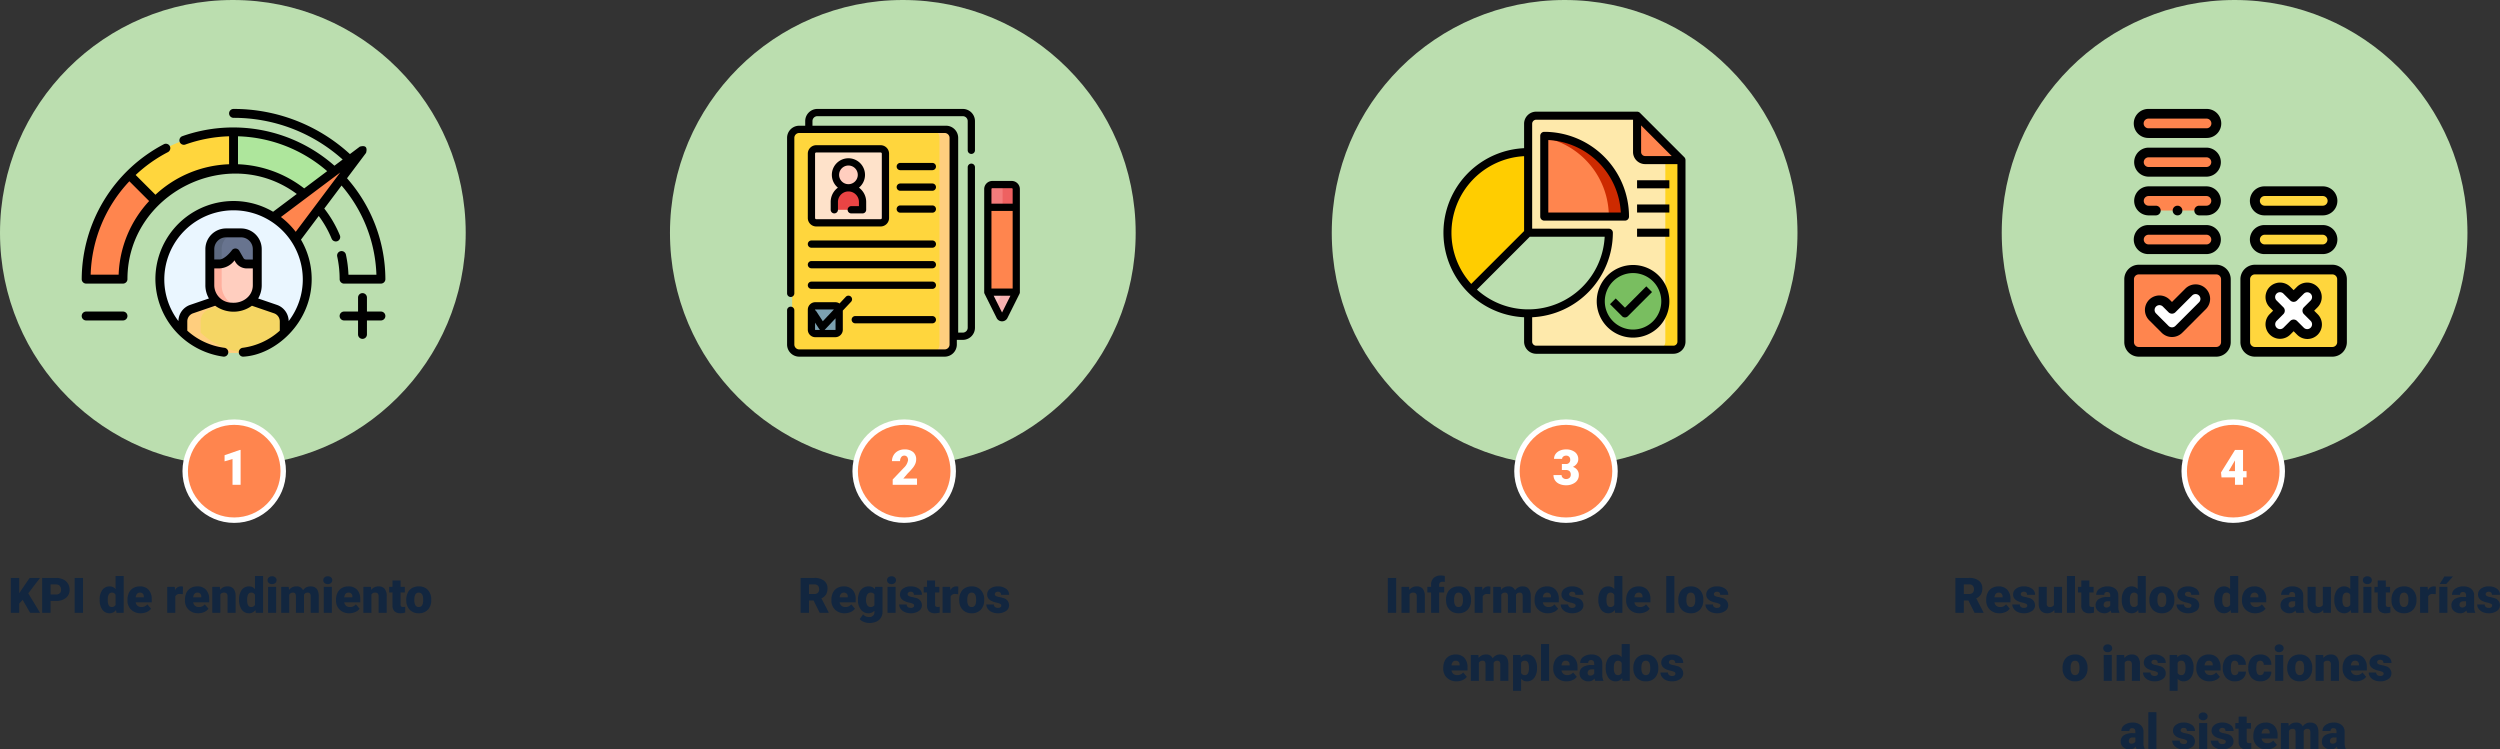 <svg xmlns="http://www.w3.org/2000/svg" width="917.954" height="275.176" viewBox="0 0 917.954 275.176">
  <rect x="0" y="0" width="917.954" height="275.176" fill="#333333" stroke="none"/>
  <g id="Grupo_851274" data-name="Grupo 851274" transform="translate(-312 -2958.685)">
    <g id="Grupo_851258" data-name="Grupo 851258" transform="translate(-72 1835.685)">
      <circle id="Elipse_6943" data-name="Elipse 6943" cx="85.5" cy="85.5" r="85.5" transform="translate(384 1123)" fill="#bbdeaf"/>
      <g id="rendimiento" transform="translate(414 1115.831)">
        <path id="Trazado_574331" data-name="Trazado 574331" d="M118.557,85.651V99.18a40.457,40.457,0,0,0-28.7,11.889h0L80.29,101.5A53.955,53.955,0,0,1,118.557,85.651Z" transform="translate(-62.804 -30.101)" fill="#ffd63d"/>
        <path id="Trazado_574332" data-name="Trazado 574332" d="M32.918,168v0a40.463,40.463,0,0,0-11.887,28.7H7.5a53.956,53.956,0,0,1,15.85-38.267h0Z" transform="translate(-5.867 -87.031)" fill="#ff854e"/>
        <path id="Trazado_574333" data-name="Trazado 574333" d="M387.788,168v0a40.463,40.463,0,0,1,11.887,28.7h13.531a53.956,53.956,0,0,0-15.85-38.267h0Z" transform="translate(-303.333 -87.031)" fill="#bbdeaf"/>
        <path id="Trazado_574334" data-name="Trazado 574334" d="M256,85.651V99.18a40.457,40.457,0,0,1,28.7,11.889h0l9.565-9.567A53.955,53.955,0,0,0,256,85.651Z" transform="translate(-200.245 -30.101)" fill="#aee69c"/>
        <path id="Trazado_574335" data-name="Trazado 574335" d="M336.055,116.71l-38.25,28.719,9.549,9.549Z" transform="translate(-232.947 -54.396)" fill="#ff854e"/>
        <path id="Trazado_574336" data-name="Trazado 574336" d="M185.87,236.959A27.06,27.06,0,1,1,158.81,209.9,26.976,26.976,0,0,1,185.87,236.959Z" transform="translate(-103.057 -127.291)" fill="#eaf6ff"/>
        <path id="Trazado_574337" data-name="Trazado 574337" d="M207.758,376.476V380.6a27.058,27.058,0,0,1-37.228,0v-4.127a4.779,4.779,0,0,1,3.23-4.519l10.308-3.526h10.153l10.308,3.526A4.779,4.779,0,0,1,207.758,376.476Z" transform="translate(-133.391 -251.296)" fill="#f5d664"/>
        <path id="Trazado_574338" data-name="Trazado 574338" d="M192.411,387.827A27.093,27.093,0,0,1,170.53,380.6v-4.127a4.779,4.779,0,0,1,3.23-4.519l10.308-3.526H190.6l-10.308,3.526a4.779,4.779,0,0,0-3.23,4.519V380.6A26.959,26.959,0,0,0,192.411,387.827Z" transform="translate(-133.391 -251.296)" fill="#ffce7e"/>
        <path id="Trazado_574339" data-name="Trazado 574339" d="M216,287.022v10.571a8.046,8.046,0,0,0,8.046,8.046h1.33a8.046,8.046,0,0,0,8.046-8.046V287.022a2.464,2.464,0,0,0-2.464-2.464H218.465A2.464,2.464,0,0,0,216,287.022Z" transform="translate(-168.959 -185.689)" fill="#ffcebf"/>
        <path id="Trazado_574340" data-name="Trazado 574340" d="M226.889,305.5a7.875,7.875,0,0,1-1.514.144h-1.328A8.046,8.046,0,0,1,216,297.6V287.024a2.464,2.464,0,0,1,2.465-2.463h4.356a2.464,2.464,0,0,0-2.465,2.463V297.6a8.043,8.043,0,0,0,6.534,7.9Z" transform="translate(-168.958 -185.691)" fill="#ffb09e"/>
        <path id="Trazado_574341" data-name="Trazado 574341" d="M216,267.535h3.493a4.84,4.84,0,0,0,3.518-1.516l2.39-2.529,1.552,2.707a2.662,2.662,0,0,0,2.309,1.338h4.161V262.1a5.973,5.973,0,0,0-5.973-5.973h-5.476A5.973,5.973,0,0,0,216,262.1Z" transform="translate(-168.959 -163.448)" fill="#fff"/>
        <path id="Trazado_574342" data-name="Trazado 574342" d="M216,267.535h3.493a4.84,4.84,0,0,0,3.518-1.516l2.39-2.529,1.552,2.707a2.662,2.662,0,0,0,2.309,1.338h4.161V262.1a5.973,5.973,0,0,0-5.973-5.973h-5.476A5.973,5.973,0,0,0,216,262.1Z" transform="translate(-168.959 -163.448)" fill="#68748f"/>
        <path id="Trazado_574343" data-name="Trazado 574343" d="M221.974,256.121h4.356a5.974,5.974,0,0,0-5.974,5.974v5.358a4.719,4.719,0,0,1-.862.078H216v-5.436A5.974,5.974,0,0,1,221.974,256.121Z" transform="translate(-168.958 -163.445)" fill="#5d6980"/>
        <g id="Grupo_848629" data-name="Grupo 848629" transform="translate(0 47.169)">
          <path id="Trazado_574344" data-name="Trazado 574344" d="M96.342,111.3h13.531a1.633,1.633,0,0,0,1.633-1.633A56.3,56.3,0,0,0,97.417,72.625l7-9.33q.84-3.127-2.287-2.286l-3.643,2.735A63.077,63.077,0,0,0,55.753,47.169a1.633,1.633,0,0,0,0,3.267A59.819,59.819,0,0,1,95.822,65.743L92.8,68.01A56.187,56.187,0,0,0,36.916,57.181a1.633,1.633,0,0,0,1.1,3.074,52.224,52.224,0,0,1,16.1-3.045V67.48a41.88,41.88,0,0,0-27.043,11.2L19.815,71.42a52.518,52.518,0,0,1,11.876-8.408,1.633,1.633,0,0,0-1.5-2.9A56.209,56.209,0,0,0,0,109.668,1.633,1.633,0,0,0,1.633,111.3H15.164a1.633,1.633,0,0,0,1.633-1.633c0-31.416,36.989-49.986,62.179-31.276l-8.7,6.53a28.7,28.7,0,0,0-43.22,24.746,28.925,28.925,0,0,0,24.924,28.446,1.633,1.633,0,1,0,.426-3.239,25.206,25.206,0,0,1-13.637-6.288V125.18a3.144,3.144,0,0,1,2.125-2.973l8.108-2.774a11.516,11.516,0,0,0,13.5,0l8.107,2.773a3.145,3.145,0,0,1,2.126,2.974v3.407A25.187,25.187,0,0,1,59.1,134.875a1.633,1.633,0,0,0-1.406,1.832,1.6,1.6,0,0,0,1.617,1.421c11.85-.61,25.143-12.479,25.134-28.461a28.62,28.62,0,0,0-3.935-14.5l6.529-8.7a38.76,38.76,0,0,1,4.737,8.359,1.672,1.672,0,0,0,2.133.887,1.633,1.633,0,0,0,.887-2.133,42.036,42.036,0,0,0-5.721-9.829L95.413,75.3a52.918,52.918,0,0,1,12.8,32.737H97.945a42.337,42.337,0,0,0-.936-7.393,1.633,1.633,0,1,0-3.192.7,39.177,39.177,0,0,1,.892,8.331,1.633,1.633,0,0,0,1.633,1.634Zm-82.78-3.267H3.292A52.092,52.092,0,0,1,17.5,73.73l7.263,7.263A41.883,41.883,0,0,0,13.562,108.034ZM57.387,67.479V57.212a52.248,52.248,0,0,1,32.745,12.8l-8.441,6.338a42.284,42.284,0,0,0-24.3-8.874ZM94.926,70.5,78.584,92.289a29.3,29.3,0,0,0-5.434-5.438ZM62.831,102.452H60.3a1.03,1.03,0,0,1-.892-.517l-1.553-2.707a1.635,1.635,0,0,0-2.6-.309c-.894,1.271-3.071,3.533-4.719,3.533h-1.86v-3.8a4.345,4.345,0,0,1,4.34-4.341h5.475a4.345,4.345,0,0,1,4.34,4.341Zm-7.742,15.864a6.468,6.468,0,0,1-6.414-6.412v-6.185h1.86a7.227,7.227,0,0,0,5.584-2.958,4.931,4.931,0,0,0,4.184,2.958h2.528V111.9c0,4.136-3.884,6.769-7.742,6.412ZM76,125.064a6.41,6.41,0,0,0-4.33-5.948l-6.875-2.352A9.621,9.621,0,0,0,66.1,111.9V98.65a7.616,7.616,0,0,0-7.607-7.607H53.016a7.616,7.616,0,0,0-7.607,7.607V111.9a9.623,9.623,0,0,0,1.307,4.86l-6.876,2.352a6.409,6.409,0,0,0-4.329,5.947,25.162,25.162,0,0,1-5.184-15.4,25.427,25.427,0,0,1,50.853,0A25.157,25.157,0,0,1,76,125.064Z" transform="translate(0 -47.169)"/>
          <path id="Trazado_574345" data-name="Trazado 574345" d="M15.165,388.771H1.635a1.633,1.633,0,1,0,0,3.267h13.53a1.633,1.633,0,1,0,0-3.267Z" transform="translate(-0.002 -314.375)"/>
          <path id="Trazado_574346" data-name="Trazado 574346" d="M450.036,364.473H444.9v-5.132a1.633,1.633,0,1,0-3.267,0v5.132h-5.131a1.633,1.633,0,1,0,0,3.267h5.131v5.132a1.633,1.633,0,1,0,3.267,0V367.74h5.132a1.633,1.633,0,0,0,0-3.267Z" transform="translate(-340.164 -290.077)"/>
        </g>
      </g>
    </g>
    <g id="Grupo_851259" data-name="Grupo 851259" transform="translate(-18 1835.685)">
      <circle id="Elipse_6944" data-name="Elipse 6944" cx="85.5" cy="85.5" r="85.5" transform="translate(576 1123)" fill="#bbdeaf"/>
      <g id="registro" transform="translate(603.632 1163)">
        <g id="Grupo_848631" data-name="Grupo 848631" transform="translate(17.222 1.332)">
          <path id="Trazado_574347" data-name="Trazado 574347" d="M82.341,124.338H28.94a3.134,3.134,0,0,1-3.134-3.134V45.343a3.134,3.134,0,0,1,3.134-3.134h53.4a3.134,3.134,0,0,1,3.134,3.134V121.2A3.134,3.134,0,0,1,82.341,124.338Z" transform="translate(-25.806 -36.043)" fill="#ffd63d"/>
          <g id="Grupo_848630" data-name="Grupo 848630" transform="translate(71.86 26.435)">
            <path id="Trazado_574348" data-name="Trazado 574348" d="M0,0H31.158V10.454H0Z" transform="translate(10.454 8.339) rotate(90)" fill="#d83131"/>
            <path id="Trazado_574349" data-name="Trazado 574349" d="M430.29,157.969v6.666h10.454v-6.666a1.673,1.673,0,0,0-1.673-1.673h-7.109A1.673,1.673,0,0,0,430.29,157.969Z" transform="translate(-430.29 -156.296)" fill="#f47c7c"/>
            <path id="Trazado_574350" data-name="Trazado 574350" d="M440.744,378.614H430.29l4.372,8.76a.9.9,0,0,0,1.709,0Z" transform="translate(-430.29 -339.118)" fill="#f9c6c6"/>
            <path id="Trazado_574351" data-name="Trazado 574351" d="M0,0H31.158V10.454H0Z" transform="translate(10.454 8.339) rotate(90)" fill="#ff854e"/>
            <path id="Trazado_574352" data-name="Trazado 574352" d="M430.29,157.969v6.666h10.454v-6.666a1.673,1.673,0,0,0-1.673-1.673h-7.109A1.673,1.673,0,0,0,430.29,157.969Z" transform="translate(-430.29 -156.296)" fill="#f47c7c"/>
            <path id="Trazado_574353" data-name="Trazado 574353" d="M440.744,378.614H430.29l4.372,8.76a.9.9,0,0,0,1.709,0Z" transform="translate(-430.29 -339.118)" fill="#f9c6c6"/>
            <path id="Trazado_574355" data-name="Trazado 574355" d="M456.408,156.3h-5.036a1.673,1.673,0,0,1,1.673,1.673v6.666h5.036v-6.666A1.673,1.673,0,0,0,456.408,156.3Z" transform="translate(-447.627 -156.296)" fill="#ee6161"/>
            <path id="Trazado_574356" data-name="Trazado 574356" d="M448.248,378.614l-2.709,5.427,1.663,3.332a.9.9,0,0,0,1.709,0l4.372-8.76Z" transform="translate(-442.83 -339.118)" fill="#f9b1b1"/>
          </g>
          <path id="Trazado_574357" data-name="Trazado 574357" d="M116.887,7.5h-53.4a3.134,3.134,0,0,0-3.134,3.134v3.033H110.72a3.134,3.134,0,0,1,3.134,3.134v72.83h3.033A3.134,3.134,0,0,0,120.02,86.5V10.634A3.134,3.134,0,0,0,116.887,7.5Z" transform="translate(-54.215 -7.5)" fill="#bbdeaf"/>
          <path id="Trazado_574358" data-name="Trazado 574358" d="M74.482,417.111H67.139a1.421,1.421,0,0,1-1.421-1.421v-7.343a1.421,1.421,0,0,1,1.421-1.421h7.343a1.421,1.421,0,0,1,1.421,1.421v7.343A1.421,1.421,0,0,1,74.482,417.111Z" transform="translate(-58.627 -335.964)" fill="#7ca1b1"/>
          <path id="Trazado_574359" data-name="Trazado 574359" d="M91.116,109.625H67.495a1.777,1.777,0,0,1-1.777-1.777V84.228a1.777,1.777,0,0,1,1.777-1.777H91.116a1.777,1.777,0,0,1,1.777,1.777v23.621A1.777,1.777,0,0,1,91.116,109.625Z" transform="translate(-58.627 -69.135)" fill="#fee2ca"/>
          <circle id="Elipse_6942" data-name="Elipse 6942" cx="4.756" cy="4.756" r="4.756" transform="translate(15.922 18.115)" fill="#ffcebf"/>
          <path id="Trazado_574360" data-name="Trazado 574360" d="M113.006,171.069h10.372v-2.878a5.186,5.186,0,0,0-10.372,0Z" transform="translate(-97.514 -135.378)" fill="#e94444"/>
          <path id="Trazado_574361" data-name="Trazado 574361" d="M318.3,42.209h-5.558a3.134,3.134,0,0,1,3.134,3.134V121.2a3.134,3.134,0,0,1-3.134,3.134H318.3a3.134,3.134,0,0,0,3.134-3.134V45.343a3.134,3.134,0,0,0-3.134-3.134Z" transform="translate(-261.768 -36.043)" fill="#ffce7e"/>
        </g>
        <g id="Grupo_848632" data-name="Grupo 848632" transform="translate(15.368 0)">
          <path id="Trazado_574362" data-name="Trazado 574362" d="M79.894,0h-53.4a4.471,4.471,0,0,0-4.466,4.466v1.7H19.834a4.471,4.471,0,0,0-4.466,4.466V67.717a1.332,1.332,0,1,0,2.665,0V10.632a1.8,1.8,0,0,1,1.8-1.8h53.4a1.8,1.8,0,0,1,1.8,1.8V86.495a1.8,1.8,0,0,1-1.8,1.8h-53.4a1.8,1.8,0,0,1-1.8-1.8V73.935a1.332,1.332,0,0,0-2.665,0v12.56a4.471,4.471,0,0,0,4.466,4.466h53.4A4.471,4.471,0,0,0,77.7,86.495v-1.7h2.193a4.471,4.471,0,0,0,4.466-4.466V21.406a1.332,1.332,0,1,0-2.665,0V80.328a1.8,1.8,0,0,1-1.8,1.8h-1.7v-71.5a4.471,4.471,0,0,0-4.466-4.466H24.692v-1.7a1.8,1.8,0,0,1,1.8-1.8h53.4a1.8,1.8,0,0,1,1.8,1.8V15.188a1.332,1.332,0,0,0,2.665,0V4.466A4.471,4.471,0,0,0,79.894,0Z" transform="translate(-15.368 0)"/>
          <path id="Trazado_574363" data-name="Trazado 574363" d="M432.9,148.8h-7.109a3.008,3.008,0,0,0-3.005,3.005v37.824c0,.026,0,.051,0,.076s0,.028,0,.042a1.331,1.331,0,0,0,.064.307l.011.031q.022.061.05.12c0,.006,0,.013.008.019l4.372,8.76a2.218,2.218,0,0,0,4.094,0l4.372-8.76c0-.008.006-.016.01-.023.017-.036.033-.073.047-.111,0-.013.01-.026.014-.039a1.316,1.316,0,0,0,.039-.14l0-.01a1.329,1.329,0,0,0,.022-.151c0-.017,0-.035,0-.052s0-.045,0-.068V151.8A3.008,3.008,0,0,0,432.9,148.8Zm-3.554,48.317-3.073-6.156h6.145Zm3.894-8.821h-7.789V159.8h7.789Zm0-31.158h-7.789V151.8a.341.341,0,0,1,.34-.34H432.9a.341.341,0,0,1,.34.34v5.333Z" transform="translate(-350.408 -122.361)"/>
          <path id="Trazado_574364" data-name="Trazado 574364" d="M58.218,398.418a2.757,2.757,0,0,0,2.754,2.754h7.343a2.757,2.757,0,0,0,2.754-2.754V391.4l3.04-3.234a1.332,1.332,0,0,0-1.942-1.825L69.859,388.8a2.737,2.737,0,0,0-1.545-.475H60.972a2.757,2.757,0,0,0-2.754,2.754ZM68.4,394.236v4.182a.089.089,0,0,1-.089.089H64.366a1.331,1.331,0,0,0,.149-.134Zm-7.521-3.161a.089.089,0,0,1,.089-.089H67.8l-4.07,4.33-2.388-3.639a1.325,1.325,0,0,0-.46-.429v-.173Zm0,4.758c1.687,2.571,1.606,2.491,1.839,2.674h-1.75a.089.089,0,0,1-.089-.089Z" transform="translate(-50.605 -317.36)"/>
          <path id="Trazado_574365" data-name="Trazado 574365" d="M178.431,428.091H150.124a1.332,1.332,0,0,0,0,2.665h28.307a1.332,1.332,0,0,0,0-2.665Z" transform="translate(-125.088 -352.037)"/>
          <path id="Trazado_574366" data-name="Trazado 574366" d="M61.327,104.79H84.948a3.113,3.113,0,0,0,3.109-3.109V78.06a3.113,3.113,0,0,0-3.109-3.109H61.327a3.113,3.113,0,0,0-3.109,3.109v23.621A3.113,3.113,0,0,0,61.327,104.79Zm-.444-26.73a.445.445,0,0,1,.444-.444H84.948a.445.445,0,0,1,.444.444v23.621a.445.445,0,0,1-.444.444H61.327a.445.445,0,0,1-.444-.444Z" transform="translate(-50.605 -61.635)"/>
          <path id="Trazado_574367" data-name="Trazado 574367" d="M106.841,122.206a1.334,1.334,0,0,0,1.334-1.331V118a3.868,3.868,0,0,1,3.837-3.855h.033A3.868,3.868,0,0,1,115.882,118v1.545h-2.823a1.332,1.332,0,0,0,0,2.665s0,0,0,0h4.152a1.331,1.331,0,0,0,1.332-1.331V118a6.475,6.475,0,0,0-1.91-4.61,6.6,6.6,0,0,0-.738-.637,6.088,6.088,0,1,0-7.742,0,6.605,6.605,0,0,0-.739.637A6.474,6.474,0,0,0,105.51,118v2.878a1.328,1.328,0,0,0,1.331,1.331Zm5.187-17.574a3.423,3.423,0,0,1,.012,6.846h-.023a3.423,3.423,0,0,1,.011-6.846Z" transform="translate(-89.496 -83.852)"/>
          <path id="Trazado_574368" data-name="Trazado 574368" d="M243.169,114.232h11.777a1.332,1.332,0,0,0,0-2.665H243.169a1.332,1.332,0,0,0,0,2.665Z" transform="translate(-201.603 -91.746)"/>
          <path id="Trazado_574369" data-name="Trazado 574369" d="M243.169,156.753h11.777a1.332,1.332,0,1,0,0-2.665H243.169a1.332,1.332,0,1,0,0,2.665Z" transform="translate(-201.603 -126.713)"/>
          <path id="Trazado_574370" data-name="Trazado 574370" d="M243.169,202.106h11.777a1.332,1.332,0,0,0,0-2.665H243.169a1.332,1.332,0,0,0,0,2.665Z" transform="translate(-201.603 -164.009)"/>
          <path id="Trazado_574371" data-name="Trazado 574371" d="M59.55,274.53h44.4a1.332,1.332,0,1,0,0-2.665H59.55a1.332,1.332,0,1,0,0,2.665Z" transform="translate(-50.605 -223.566)"/>
          <path id="Trazado_574372" data-name="Trazado 574372" d="M59.55,317.05h44.4a1.332,1.332,0,1,0,0-2.665H59.55a1.332,1.332,0,1,0,0,2.665Z" transform="translate(-50.605 -258.532)"/>
          <path id="Trazado_574373" data-name="Trazado 574373" d="M59.55,359.57h44.4a1.332,1.332,0,0,0,0-2.665H59.55a1.332,1.332,0,0,0,0,2.665Z" transform="translate(-50.605 -293.498)"/>
        </g>
      </g>
    </g>
    <g id="Grupo_851260" data-name="Grupo 851260" transform="translate(30 1835.685)">
      <circle id="Elipse_6945" data-name="Elipse 6945" cx="85.5" cy="85.5" r="85.5" transform="translate(771 1123)" fill="#bbdeaf"/>
      <g id="Analysis-report-document-develop-infromation" transform="translate(809.991 1162)">
        <path id="Trazado_574316" data-name="Trazado 574316" d="M79.3,19.3V85.97a2.972,2.972,0,0,1-2.963,2.963H25.963A2.972,2.972,0,0,1,23,85.97V5.963A2.972,2.972,0,0,1,25.963,3H63V16.334A2.972,2.972,0,0,0,65.967,19.3Z" transform="translate(10.109 0.482)" fill="#fee9ab"/>
        <path id="Trazado_574317" data-name="Trazado 574317" d="M63.89,14V80.672a2.972,2.972,0,0,1-2.963,2.963H55a2.972,2.972,0,0,0,2.963-2.963V14Z" transform="translate(25.521 5.779)" fill="#ffd422"/>
        <path id="Trazado_574318" data-name="Trazado 574318" d="M66.3,19.3H52.963A2.972,2.972,0,0,1,50,16.334V3Z" transform="translate(23.113 0.482)" fill="#ff854e"/>
        <path id="Trazado_574395" data-name="Trazado 574395" d="M11.853,0A11.853,11.853,0,1,1,0,11.853,11.853,11.853,0,0,1,11.853,0Z" transform="translate(59.778 59.783)" fill="#79be60"/>
        <path id="Trazado_574319" data-name="Trazado 574319" d="M56.632,37.632H27V8A29.623,29.623,0,0,1,56.632,37.632Z" transform="translate(12.036 2.89)" fill="#ff854e"/>
        <path id="Trazado_574321" data-name="Trazado 574321" d="M56.634,37.632H50.708A29.634,29.634,0,0,0,27,8.591L27,8A29.623,29.623,0,0,1,56.634,37.632Z" transform="translate(12.034 2.89)" fill="#cd2a00"/>
        <path id="Trazado_574322" data-name="Trazado 574322" d="M29.81,32H59.442A29.632,29.632,0,0,1,8.86,52.95Z" transform="translate(3.3 14.448)" fill="#bbdeaf"/>
        <path id="Trazado_574323" data-name="Trazado 574323" d="M32.63,12V41.632L11.68,62.582A29.632,29.632,0,0,1,32.63,12Z" transform="translate(0.479 4.816)" fill="#ffcd00"/>
        <path id="Trazado_574324" data-name="Trazado 574324" d="M90.463,18.727l-16.3-16.3A1.53,1.53,0,0,0,73.113,2H36.073a4.458,4.458,0,0,0-4.445,4.445v8.964a31.074,31.074,0,0,0,0,62.079v8.964A4.458,4.458,0,0,0,36.073,90.9H86.447a4.458,4.458,0,0,0,4.445-4.445V19.779a1.53,1.53,0,0,0-.43-1.052ZM74.594,7.052,85.84,18.3H76.076a1.482,1.482,0,0,1-1.482-1.482ZM4.959,46.448A28.185,28.185,0,0,1,31.628,18.342v27.5L12.219,65.25a27.971,27.971,0,0,1-7.26-18.8Zm9.349,20.891L33.717,47.93h27.5A28.1,28.1,0,0,1,14.308,67.339ZM87.929,86.452a1.482,1.482,0,0,1-1.482,1.482H36.073a1.482,1.482,0,0,1-1.482-1.482V77.488a31.134,31.134,0,0,0,29.632-31.04,1.482,1.482,0,0,0-1.482-1.482H34.591V6.445a1.482,1.482,0,0,1,1.482-1.482H71.631V16.816a4.458,4.458,0,0,0,4.445,4.445H87.929Z"/>
        <path id="Trazado_574325" data-name="Trazado 574325" d="M27.482,7A1.482,1.482,0,0,0,26,8.482V38.114A1.482,1.482,0,0,0,27.482,39.6H57.114A1.482,1.482,0,0,0,58.6,38.114,31.148,31.148,0,0,0,27.482,7Zm1.482,29.632V10.008A28.176,28.176,0,0,1,55.588,36.632Z" transform="translate(11.554 2.408)"/>
        <path id="Trazado_574326" data-name="Trazado 574326" d="M53.334,40A13.334,13.334,0,1,0,66.669,53.334,13.334,13.334,0,0,0,53.334,40Zm0,23.706A10.371,10.371,0,1,1,63.706,53.334,10.371,10.371,0,0,1,53.334,63.706Z" transform="translate(18.297 18.301)"/>
        <path id="Trazado_574327" data-name="Trazado 574327" d="M48.785,53.135l-3.4-3.4-2.095,2.1,4.445,4.445a1.482,1.482,0,0,0,2.095,0l8.89-8.89-2.095-2.1Z" transform="translate(19.883 20.85)"/>
        <path id="Trazado_574328" data-name="Trazado 574328" d="M50,19H61.853v2.963H50Z" transform="translate(23.113 8.187)"/>
        <path id="Trazado_574329" data-name="Trazado 574329" d="M50,25H61.853v2.963H50Z" transform="translate(23.113 11.077)"/>
        <path id="Trazado_574330" data-name="Trazado 574330" d="M50,31H61.853v2.963H50Z" transform="translate(23.113 13.967)"/>
      </g>
    </g>
    <g id="Grupo_851261" data-name="Grupo 851261" transform="translate(80 1835.685)">
      <circle id="Elipse_6946" data-name="Elipse 6946" cx="85.5" cy="85.5" r="85.5" transform="translate(967 1123)" fill="#bbdeaf"/>
      <g id="resultados-de-la-votacion" transform="translate(986 1163)">
        <g id="Grupo_848634" data-name="Grupo 848634" transform="translate(27.777 1.776)">
          <g id="Grupo_848633" data-name="Grupo 848633" transform="translate(0)">
            <path id="Trazado_574374" data-name="Trazado 574374" d="M59.553,17.105H80.872a3.553,3.553,0,0,0,0-7.106H59.553a3.553,3.553,0,0,0,0,7.106Z" transform="translate(-52.447 -9.999)" fill="#ff854e" fill-rule="evenodd"/>
            <path id="Trazado_574375" data-name="Trazado 574375" d="M80.872,90H59.553a3.553,3.553,0,1,0,0,7.106H80.872a3.553,3.553,0,0,0,0-7.106Z" transform="translate(-52.447 -75.786)" fill="#ff854e" fill-rule="evenodd"/>
            <path id="Trazado_574376" data-name="Trazado 574376" d="M80.872,170H59.553a3.553,3.553,0,1,0,0,7.106H80.872a3.553,3.553,0,1,0,0-7.106Z" transform="translate(-52.447 -141.574)" fill="#ff854e" fill-rule="evenodd"/>
            <path id="Trazado_574377" data-name="Trazado 574377" d="M80.872,250H59.553a3.553,3.553,0,1,0,0,7.106H80.872a3.553,3.553,0,1,0,0-7.106Z" transform="translate(-52.447 -207.361)" fill="#ff854e" fill-rule="evenodd"/>
            <path id="Trazado_574378" data-name="Trazado 574378" d="M67.978,332H39.553A3.564,3.564,0,0,0,36,335.554v23.1a3.564,3.564,0,0,0,3.553,3.553H67.978a3.564,3.564,0,0,0,3.553-3.553v-23.1A3.563,3.563,0,0,0,67.978,332ZM44.617,344.324a3.553,3.553,0,0,1,5.024,0l2.089,2.089,6.16-6.16a3.553,3.553,0,0,1,5.024,5.024l-8.672,8.672a3.553,3.553,0,0,1-5.024,0l-4.6-4.6A3.553,3.553,0,0,1,44.617,344.324Z" transform="translate(-36 -274.795)" fill="#ff854e" fill-rule="evenodd"/>
          </g>
          <path id="Trazado_574379" data-name="Trazado 574379" d="M92.959,373.638,86.8,379.8l-2.089-2.089a3.553,3.553,0,1,0-5.024,5.024l4.6,4.6a3.553,3.553,0,0,0,5.024,0l8.672-8.672a3.553,3.553,0,0,0-5.025-5.024Z" transform="translate(-71.069 -308.179)" fill="#fff" fill-rule="evenodd"/>
          <path id="Trazado_574380" data-name="Trazado 574380" d="M276,335.554v23.1a3.564,3.564,0,0,0,3.553,3.553h28.425a3.563,3.563,0,0,0,3.553-3.553v-23.1A3.564,3.564,0,0,0,307.979,332H279.554A3.564,3.564,0,0,0,276,335.554Zm10.228,14.06,2.512-2.512-2.512-2.512a3.553,3.553,0,1,1,5.025-5.025l2.512,2.512,2.512-2.512a3.553,3.553,0,0,1,5.025,5.025l-2.512,2.512,2.512,2.512a3.553,3.553,0,0,1-5.025,5.025l-2.512-2.512-2.512,2.512a3.553,3.553,0,0,1-5.025-5.025Z" transform="translate(-233.363 -274.795)" fill="#ffd63d" fill-rule="evenodd"/>
          <path id="Trazado_574381" data-name="Trazado 574381" d="M328.778,374.8l2.512,2.512-2.512,2.512a3.553,3.553,0,0,0,5.025,5.025l2.512-2.512,2.512,2.512a3.553,3.553,0,0,0,5.025-5.025l-2.512-2.512,2.512-2.512a3.553,3.553,0,0,0-5.025-5.025l-2.512,2.512-2.512-2.512a3.553,3.553,0,0,0-5.025,5.025Z" transform="translate(-275.911 -305.008)" fill="#fff" fill-rule="evenodd"/>
          <path id="Trazado_574382" data-name="Trazado 574382" d="M299.554,257.105h21.319a3.553,3.553,0,1,0,0-7.106H299.554a3.553,3.553,0,1,0,0,7.106Z" transform="translate(-249.81 -207.361)" fill="#ffd63d" fill-rule="evenodd"/>
          <path id="Trazado_574383" data-name="Trazado 574383" d="M299.554,177.105h21.319a3.553,3.553,0,1,0,0-7.106H299.554a3.553,3.553,0,1,0,0,7.106Z" transform="translate(-249.81 -141.574)" fill="#ffd63d" fill-rule="evenodd"/>
        </g>
        <g id="Grupo_848635" data-name="Grupo 848635" transform="translate(26)">
          <path id="Trazado_574384" data-name="Trazado 574384" d="M299.756,322H271.331a5.336,5.336,0,0,0-5.33,5.33v23.1a5.336,5.336,0,0,0,5.33,5.33h28.425a5.336,5.336,0,0,0,5.33-5.33v-23.1A5.336,5.336,0,0,0,299.756,322Zm1.777,28.425a1.779,1.779,0,0,1-1.777,1.777H271.331a1.779,1.779,0,0,1-1.777-1.777v-23.1a1.779,1.779,0,0,1,1.777-1.777h28.425a1.779,1.779,0,0,1,1.777,1.777Z" transform="translate(-223.363 -264.795)"/>
          <path id="Trazado_574385" data-name="Trazado 574385" d="M335.62,369.083l1.256-1.256a5.33,5.33,0,0,0-7.538-7.537l-1.256,1.256-1.256-1.256a5.33,5.33,0,0,0-7.538,7.537l1.256,1.256-1.256,1.256a5.33,5.33,0,0,0,7.538,7.537l1.256-1.256,1.256,1.256a5.33,5.33,0,1,0,7.538-7.537Zm-3.769,1.256,2.513,2.513a1.777,1.777,0,0,1-2.512,2.512l-2.512-2.512a1.777,1.777,0,0,0-2.512,0l-2.512,2.512a1.777,1.777,0,0,1-2.512-2.512l2.513-2.513a1.777,1.777,0,0,0,0-2.512l-2.513-2.512a1.777,1.777,0,0,1,2.513-2.513l2.512,2.512a1.777,1.777,0,0,0,2.513,0l2.512-2.512a1.777,1.777,0,0,1,2.512,2.512l-2.513,2.512a1.777,1.777,0,0,0,0,2.513Z" transform="translate(-265.902 -295)"/>
          <path id="Trazado_574386" data-name="Trazado 574386" d="M59.755,322H31.33a5.336,5.336,0,0,0-5.33,5.33v23.1a5.336,5.336,0,0,0,5.33,5.33H59.755a5.336,5.336,0,0,0,5.33-5.33v-23.1A5.336,5.336,0,0,0,59.755,322Zm1.777,28.425a1.779,1.779,0,0,1-1.777,1.777H31.33a1.779,1.779,0,0,1-1.777-1.777v-23.1a1.779,1.779,0,0,1,1.777-1.777H59.755a1.779,1.779,0,0,1,1.777,1.777Z" transform="translate(-26 -264.795)"/>
          <path id="Trazado_574387" data-name="Trazado 574387" d="M87.248,362.6a5.3,5.3,0,0,0-3.768,1.561l-4.9,4.9-.833-.833a5.329,5.329,0,0,0-7.537,7.537l4.6,4.6a5.336,5.336,0,0,0,7.537,0l8.672-8.672a5.329,5.329,0,0,0-3.768-9.1Zm1.256,6.585-8.672,8.672a1.778,1.778,0,0,1-2.512,0l-4.6-4.6h0a1.776,1.776,0,1,1,2.512-2.512l2.089,2.09a1.777,1.777,0,0,0,2.512,0l6.16-6.16a1.776,1.776,0,0,1,2.512,2.512Z" transform="translate(-61.069 -298.18)"/>
          <path id="Trazado_574388" data-name="Trazado 574388" d="M51.33,250.658H72.649a5.33,5.33,0,0,0,0-10.659H51.33a5.33,5.33,0,1,0,0,10.659Zm0-7.106H72.649a1.777,1.777,0,0,1,0,3.553H51.33a1.777,1.777,0,0,1,0-3.553Z" transform="translate(-42.447 -197.361)"/>
          <path id="Trazado_574389" data-name="Trazado 574389" d="M51.33,170.658h2.664a1.777,1.777,0,1,0,0-3.553H51.33a1.777,1.777,0,0,1,0-3.553H72.649a1.777,1.777,0,0,1,0,3.553H69.983a1.777,1.777,0,1,0,0,3.553h2.665a5.33,5.33,0,0,0,0-10.659H51.33a5.33,5.33,0,0,0,0,10.659Z" transform="translate(-42.447 -131.574)"/>
          <path id="Trazado_574390" data-name="Trazado 574390" d="M51.33,90.658H72.649a5.33,5.33,0,0,0,0-10.659H51.33a5.33,5.33,0,0,0,0,10.659Zm0-7.106H72.649a1.777,1.777,0,0,1,0,3.553H51.33a1.777,1.777,0,0,1,0-3.553Z" transform="translate(-42.447 -65.787)"/>
          <path id="Trazado_574391" data-name="Trazado 574391" d="M51.33,10.659H72.649A5.33,5.33,0,1,0,72.649,0H51.33a5.33,5.33,0,1,0,0,10.659Zm0-7.106H72.649a1.776,1.776,0,1,1,0,3.553H51.33a1.776,1.776,0,1,1,0-3.553Z" transform="translate(-42.447)"/>
          <path id="Trazado_574392" data-name="Trazado 574392" d="M291.331,250.658H312.65a5.33,5.33,0,1,0,0-10.659H291.331a5.33,5.33,0,1,0,0,10.659Zm0-7.106H312.65a1.777,1.777,0,0,1,0,3.553H291.331a1.777,1.777,0,0,1,0-3.553Z" transform="translate(-239.81 -197.361)"/>
          <path id="Trazado_574393" data-name="Trazado 574393" d="M291.331,170.658H312.65a5.33,5.33,0,1,0,0-10.659H291.331a5.33,5.33,0,1,0,0,10.659Zm0-7.106H312.65a1.777,1.777,0,1,1,0,3.553H291.331a1.777,1.777,0,0,1,0-3.553Z" transform="translate(-239.81 -131.574)"/>
          <path id="Trazado_574394" data-name="Trazado 574394" d="M127.773,200a1.777,1.777,0,1,0,1.778,1.777A1.776,1.776,0,0,0,127.773,200Z" transform="translate(-108.232 -164.468)"/>
        </g>
      </g>
    </g>
    <path id="Trazado_578296" data-name="Trazado 578296" d="M5.317-4.764,4.052-3.375V0H.967V-12.8H4.052v5.643L5.124-8.78,7.884-12.8H11.7L7.374-7.137,11.7,0H8.042Zm10.248.422V0H12.48V-12.8h5.106a5.948,5.948,0,0,1,2.6.541,4.074,4.074,0,0,1,1.749,1.538,4.2,4.2,0,0,1,.62,2.263,3.7,3.7,0,0,1-1.34,2.993,5.561,5.561,0,0,1-3.678,1.121Zm0-2.382h2.021a1.906,1.906,0,0,0,1.367-.448,1.665,1.665,0,0,0,.47-1.266A2.059,2.059,0,0,0,18.94-9.87a1.712,1.712,0,0,0-1.318-.545H15.565ZM27.483,0H24.407V-12.8h3.076ZM33.6-4.825a5.809,5.809,0,0,1,.976-3.56,3.211,3.211,0,0,1,2.725-1.3,2.731,2.731,0,0,1,2.145,1V-13.5h2.971V0H39.753L39.6-1.02a2.8,2.8,0,0,1-2.32,1.2,3.205,3.205,0,0,1-2.689-1.3A5.993,5.993,0,0,1,33.6-4.825Zm2.962.185q0,2.531,1.477,2.531a1.458,1.458,0,0,0,1.406-.826V-6.557A1.419,1.419,0,0,0,38.057-7.4q-1.371,0-1.485,2.215ZM48.7.176a4.889,4.889,0,0,1-3.542-1.305,4.507,4.507,0,0,1-1.354-3.4v-.246a5.84,5.84,0,0,1,.541-2.575,3.955,3.955,0,0,1,1.578-1.727,4.763,4.763,0,0,1,2.461-.611,4.117,4.117,0,0,1,3.164,1.244,4.887,4.887,0,0,1,1.16,3.467v1.151H46.819a2.135,2.135,0,0,0,.694,1.257,2.066,2.066,0,0,0,1.389.457,2.662,2.662,0,0,0,2.2-.984l1.354,1.6A3.784,3.784,0,0,1,50.884-.277,5.3,5.3,0,0,1,48.7.176ZM48.366-7.4q-1.3,0-1.547,1.723h2.988v-.229a1.467,1.467,0,0,0-.36-1.1A1.434,1.434,0,0,0,48.366-7.4Zm15.768.571-.976-.07a1.752,1.752,0,0,0-1.793.879V0H58.4V-9.51h2.777l.1,1.222a2.294,2.294,0,0,1,2.083-1.4,2.888,2.888,0,0,1,.826.105Zm5.669,7a4.889,4.889,0,0,1-3.542-1.305,4.507,4.507,0,0,1-1.354-3.4v-.246a5.84,5.84,0,0,1,.541-2.575,3.955,3.955,0,0,1,1.578-1.727,4.763,4.763,0,0,1,2.461-.611A4.117,4.117,0,0,1,72.65-8.442a4.887,4.887,0,0,1,1.16,3.467v1.151H67.922a2.135,2.135,0,0,0,.694,1.257A2.066,2.066,0,0,0,70-2.109a2.662,2.662,0,0,0,2.2-.984l1.354,1.6A3.784,3.784,0,0,1,71.987-.277,5.3,5.3,0,0,1,69.8.176ZM69.469-7.4q-1.3,0-1.547,1.723H70.91v-.229a1.467,1.467,0,0,0-.36-1.1A1.434,1.434,0,0,0,69.469-7.4ZM77.722-9.51l.1,1.116a3.225,3.225,0,0,1,2.716-1.292,2.713,2.713,0,0,1,2.219.888,4.226,4.226,0,0,1,.76,2.672V0H80.543V-6a1.6,1.6,0,0,0-.29-1.059A1.342,1.342,0,0,0,79.2-7.4a1.413,1.413,0,0,0-1.292.686V0H74.944V-9.51Zm7.058,4.685a5.809,5.809,0,0,1,.976-3.56,3.211,3.211,0,0,1,2.725-1.3,2.731,2.731,0,0,1,2.145,1V-13.5h2.971V0H90.932l-.149-1.02a2.8,2.8,0,0,1-2.32,1.2,3.205,3.205,0,0,1-2.689-1.3A5.993,5.993,0,0,1,84.779-4.825Zm2.962.185q0,2.531,1.477,2.531a1.458,1.458,0,0,0,1.406-.826V-6.557A1.419,1.419,0,0,0,89.235-7.4q-1.371,0-1.485,2.215ZM98.4,0H95.432V-9.51H98.4ZM95.256-11.962A1.322,1.322,0,0,1,95.713-13a1.724,1.724,0,0,1,1.187-.4,1.724,1.724,0,0,1,1.187.4,1.322,1.322,0,0,1,.457,1.037,1.322,1.322,0,0,1-.457,1.037,1.724,1.724,0,0,1-1.187.4,1.724,1.724,0,0,1-1.187-.4A1.322,1.322,0,0,1,95.256-11.962Zm7.77,2.452.1,1.116a3.27,3.27,0,0,1,2.716-1.292,2.407,2.407,0,0,1,2.435,1.433,3.165,3.165,0,0,1,2.795-1.433q2.892,0,2.971,3.5V0h-2.971V-6a1.813,1.813,0,0,0-.246-1.063,1.048,1.048,0,0,0-.9-.334,1.4,1.4,0,0,0-1.31.782l.009.123V0h-2.971V-5.985a1.906,1.906,0,0,0-.237-1.081,1.045,1.045,0,0,0-.905-.334,1.42,1.42,0,0,0-1.3.782V0h-2.962V-9.51ZM118.854,0h-2.971V-9.51h2.971Zm-3.146-11.962A1.322,1.322,0,0,1,116.165-13a1.724,1.724,0,0,1,1.187-.4,1.724,1.724,0,0,1,1.187.4A1.322,1.322,0,0,1,119-11.962a1.322,1.322,0,0,1-.457,1.037,1.724,1.724,0,0,1-1.187.4,1.724,1.724,0,0,1-1.187-.4A1.322,1.322,0,0,1,115.708-11.962ZM125.279.176a4.889,4.889,0,0,1-3.542-1.305,4.507,4.507,0,0,1-1.354-3.4v-.246a5.84,5.84,0,0,1,.541-2.575A3.955,3.955,0,0,1,122.5-9.075a4.763,4.763,0,0,1,2.461-.611,4.117,4.117,0,0,1,3.164,1.244,4.887,4.887,0,0,1,1.16,3.467v1.151H123.4a2.135,2.135,0,0,0,.694,1.257,2.066,2.066,0,0,0,1.389.457,2.662,2.662,0,0,0,2.2-.984l1.354,1.6a3.784,3.784,0,0,1-1.569,1.217A5.3,5.3,0,0,1,125.279.176ZM124.945-7.4q-1.3,0-1.547,1.723h2.988v-.229a1.467,1.467,0,0,0-.36-1.1A1.434,1.434,0,0,0,124.945-7.4ZM133.2-9.51l.1,1.116a3.225,3.225,0,0,1,2.716-1.292,2.713,2.713,0,0,1,2.219.888,4.226,4.226,0,0,1,.76,2.672V0H136.02V-6a1.6,1.6,0,0,0-.29-1.059,1.342,1.342,0,0,0-1.055-.338,1.413,1.413,0,0,0-1.292.686V0h-2.962V-9.51Zm10.881-2.364V-9.51h1.564v2.057h-1.564V-3.1a1.111,1.111,0,0,0,.193.747,1.037,1.037,0,0,0,.765.211,4.345,4.345,0,0,0,.738-.053V-.079a5.466,5.466,0,0,1-1.67.255,3.1,3.1,0,0,1-2.259-.721,2.954,2.954,0,0,1-.729-2.188v-4.72H139.9V-9.51h1.213v-2.364Zm2.092,7.031a5.613,5.613,0,0,1,.554-2.536,3.96,3.96,0,0,1,1.591-1.709,4.791,4.791,0,0,1,2.435-.6,4.373,4.373,0,0,1,3.366,1.323,5.076,5.076,0,0,1,1.23,3.6v.105a4.925,4.925,0,0,1-1.235,3.529A4.384,4.384,0,0,1,150.768.176a4.434,4.434,0,0,1-3.261-1.217,4.761,4.761,0,0,1-1.327-3.3Zm2.962.185a3.538,3.538,0,0,0,.413,1.934,1.376,1.376,0,0,0,1.222.615q1.582,0,1.617-2.435v-.3q0-2.558-1.635-2.558-1.485,0-1.608,2.206Z" transform="translate(315 3183.685)" fill="#12263f"/>
    <path id="Trazado_578297" data-name="Trazado 578297" d="M5.722-4.526H4.052V0H.967V-12.8H6a5.621,5.621,0,0,1,3.56,1.01,3.421,3.421,0,0,1,1.283,2.853,4.155,4.155,0,0,1-.541,2.213A3.837,3.837,0,0,1,8.613-5.3L11.285-.132V0H7.98ZM4.052-6.9H6a1.751,1.751,0,0,0,1.323-.463A1.788,1.788,0,0,0,7.77-8.653a1.809,1.809,0,0,0-.448-1.3A1.735,1.735,0,0,0,6-10.424H4.052ZM17.174.176a4.889,4.889,0,0,1-3.542-1.305,4.507,4.507,0,0,1-1.354-3.4v-.246a5.84,5.84,0,0,1,.541-2.575A3.955,3.955,0,0,1,14.4-9.075a4.763,4.763,0,0,1,2.461-.611,4.117,4.117,0,0,1,3.164,1.244,4.887,4.887,0,0,1,1.16,3.467v1.151H15.293a2.135,2.135,0,0,0,.694,1.257,2.066,2.066,0,0,0,1.389.457,2.662,2.662,0,0,0,2.2-.984l1.354,1.6A3.784,3.784,0,0,1,19.358-.277,5.3,5.3,0,0,1,17.174.176ZM16.84-7.4q-1.3,0-1.547,1.723h2.988v-.229a1.467,1.467,0,0,0-.36-1.1A1.434,1.434,0,0,0,16.84-7.4Zm5.186,2.575A6.421,6.421,0,0,1,22.5-7.374a3.821,3.821,0,0,1,1.362-1.709,3.591,3.591,0,0,1,2.065-.6,2.855,2.855,0,0,1,2.32,1l.105-.826h2.689V-.36a4.009,4.009,0,0,1-.584,2.184,3.75,3.75,0,0,1-1.692,1.424,6.219,6.219,0,0,1-2.566.5,5.365,5.365,0,0,1-2.026-.4,3.657,3.657,0,0,1-1.5-1.028L23.915.58a2.716,2.716,0,0,0,2.18.976A1.764,1.764,0,0,0,28.063-.466v-.3a2.781,2.781,0,0,1-2.153.94A3.437,3.437,0,0,1,23.1-1.156,5.517,5.517,0,0,1,22.025-4.72ZM25-4.641a3.383,3.383,0,0,0,.439,1.85,1.386,1.386,0,0,0,1.23.681,1.573,1.573,0,0,0,1.4-.642v-4a1.534,1.534,0,0,0-1.38-.65,1.4,1.4,0,0,0-1.239.708A3.858,3.858,0,0,0,25-4.641ZM35.851,0H32.88V-9.51h2.971ZM32.7-11.962A1.322,1.322,0,0,1,33.161-13a1.724,1.724,0,0,1,1.187-.4,1.724,1.724,0,0,1,1.187.4,1.322,1.322,0,0,1,.457,1.037,1.322,1.322,0,0,1-.457,1.037,1.724,1.724,0,0,1-1.187.4,1.724,1.724,0,0,1-1.187-.4A1.322,1.322,0,0,1,32.7-11.962Zm9.949,9.29a.684.684,0,0,0-.4-.606,6.016,6.016,0,0,0-1.5-.475A6.853,6.853,0,0,1,38.927-4.4a3.062,3.062,0,0,1-1.1-.971,2.319,2.319,0,0,1-.378-1.31,2.628,2.628,0,0,1,1.081-2.158,4.453,4.453,0,0,1,2.83-.848,4.934,4.934,0,0,1,3.023.853,2.666,2.666,0,0,1,1.143,2.241H42.557q0-1.143-1.2-1.143a1.194,1.194,0,0,0-.782.259.8.8,0,0,0-.316.646.737.737,0,0,0,.387.642,3.654,3.654,0,0,0,1.235.4,10.671,10.671,0,0,1,1.49.378A2.706,2.706,0,0,1,45.51-2.76,2.491,2.491,0,0,1,44.354-.642a5.068,5.068,0,0,1-2.993.817,5.172,5.172,0,0,1-2.18-.439,3.645,3.645,0,0,1-1.494-1.2,2.707,2.707,0,0,1-.536-1.591H39.92a1.145,1.145,0,0,0,.439.962,1.808,1.808,0,0,0,1.081.3,1.422,1.422,0,0,0,.91-.246A.787.787,0,0,0,42.653-2.672Zm7.69-9.2V-9.51h1.564v2.057H50.344V-3.1a1.111,1.111,0,0,0,.193.747,1.037,1.037,0,0,0,.765.211A4.345,4.345,0,0,0,52.04-2.2V-.079a5.466,5.466,0,0,1-1.67.255,3.1,3.1,0,0,1-2.259-.721,2.954,2.954,0,0,1-.729-2.188v-4.72H46.169V-9.51h1.213v-2.364Zm8.481,5.045L57.85-6.9a1.752,1.752,0,0,0-1.793.879V0H53.095V-9.51h2.777l.1,1.222a2.294,2.294,0,0,1,2.083-1.4,2.888,2.888,0,0,1,.826.105ZM59.2-4.843a5.613,5.613,0,0,1,.554-2.536,3.96,3.96,0,0,1,1.591-1.709,4.791,4.791,0,0,1,2.435-.6,4.373,4.373,0,0,1,3.366,1.323,5.076,5.076,0,0,1,1.23,3.6v.105a4.925,4.925,0,0,1-1.235,3.529A4.384,4.384,0,0,1,63.8.176a4.434,4.434,0,0,1-3.261-1.217,4.761,4.761,0,0,1-1.327-3.3Zm2.962.185a3.538,3.538,0,0,0,.413,1.934,1.376,1.376,0,0,0,1.222.615q1.582,0,1.617-2.435v-.3q0-2.558-1.635-2.558-1.485,0-1.608,2.206Zm12.5,1.986a.684.684,0,0,0-.4-.606,6.016,6.016,0,0,0-1.5-.475A6.853,6.853,0,0,1,70.937-4.4a3.062,3.062,0,0,1-1.1-.971,2.319,2.319,0,0,1-.378-1.31,2.628,2.628,0,0,1,1.081-2.158,4.453,4.453,0,0,1,2.83-.848,4.934,4.934,0,0,1,3.023.853,2.666,2.666,0,0,1,1.143,2.241H74.566q0-1.143-1.2-1.143a1.194,1.194,0,0,0-.782.259.8.8,0,0,0-.316.646.737.737,0,0,0,.387.642,3.654,3.654,0,0,0,1.235.4,10.671,10.671,0,0,1,1.49.378A2.706,2.706,0,0,1,77.52-2.76,2.491,2.491,0,0,1,76.364-.642a5.068,5.068,0,0,1-2.993.817,5.172,5.172,0,0,1-2.18-.439,3.645,3.645,0,0,1-1.494-1.2,2.707,2.707,0,0,1-.536-1.591H71.93a1.145,1.145,0,0,0,.439.962,1.808,1.808,0,0,0,1.081.3,1.422,1.422,0,0,0,.91-.246A.787.787,0,0,0,74.663-2.672Z" transform="translate(605 3183.685)" fill="#12263f"/>
    <path id="Trazado_578298" data-name="Trazado 578298" d="M-61.348,0h-3.076V-12.8h3.076Zm4.729-9.51.1,1.116a3.225,3.225,0,0,1,2.716-1.292,2.713,2.713,0,0,1,2.219.888,4.226,4.226,0,0,1,.76,2.672V0H-53.8V-6a1.6,1.6,0,0,0-.29-1.059A1.342,1.342,0,0,0-55.143-7.4a1.413,1.413,0,0,0-1.292.686V0H-59.4V-9.51ZM-48.533,0V-7.453h-1.38V-9.51h1.38v-.756a3.286,3.286,0,0,1,.958-2.522,3.785,3.785,0,0,1,2.689-.9A5.89,5.89,0,0,1-43.5-13.5l.009,2.18a2.706,2.706,0,0,0-.729-.079q-1.345,0-1.345,1.16v.729h1.854v2.057h-1.854V0Zm5.493-4.843a5.613,5.613,0,0,1,.554-2.536A3.96,3.96,0,0,1-40.9-9.088a4.791,4.791,0,0,1,2.435-.6,4.373,4.373,0,0,1,3.366,1.323,5.076,5.076,0,0,1,1.23,3.6v.105A4.925,4.925,0,0,1-35.1-1.129,4.384,4.384,0,0,1-38.443.176,4.434,4.434,0,0,1-41.7-1.042a4.761,4.761,0,0,1-1.327-3.3Zm2.962.185a3.538,3.538,0,0,0,.413,1.934,1.376,1.376,0,0,0,1.222.615q1.582,0,1.617-2.435v-.3q0-2.558-1.635-2.558-1.485,0-1.608,2.206Zm13.271-2.171-.976-.07a1.752,1.752,0,0,0-1.793.879V0h-2.962V-9.51h2.777l.1,1.222a2.294,2.294,0,0,1,2.083-1.4,2.888,2.888,0,0,1,.826.105Zm3.867-2.681.1,1.116a3.27,3.27,0,0,1,2.716-1.292,2.407,2.407,0,0,1,2.435,1.433A3.165,3.165,0,0,1-14.9-9.686q2.892,0,2.971,3.5V0H-14.9V-6a1.813,1.813,0,0,0-.246-1.063,1.048,1.048,0,0,0-.9-.334,1.4,1.4,0,0,0-1.31.782l.009.123V0h-2.971V-5.985a1.906,1.906,0,0,0-.237-1.081,1.045,1.045,0,0,0-.905-.334,1.42,1.42,0,0,0-1.3.782V0h-2.962V-9.51ZM-5.634.176A4.889,4.889,0,0,1-9.176-1.129a4.507,4.507,0,0,1-1.354-3.4v-.246a5.84,5.84,0,0,1,.541-2.575A3.955,3.955,0,0,1-8.411-9.075,4.763,4.763,0,0,1-5.95-9.686,4.117,4.117,0,0,1-2.786-8.442a4.887,4.887,0,0,1,1.16,3.467v1.151H-7.515A2.135,2.135,0,0,0-6.82-2.566a2.066,2.066,0,0,0,1.389.457,2.662,2.662,0,0,0,2.2-.984l1.354,1.6A3.784,3.784,0,0,1-3.45-.277,5.3,5.3,0,0,1-5.634.176ZM-5.968-7.4q-1.3,0-1.547,1.723h2.988v-.229a1.467,1.467,0,0,0-.36-1.1A1.434,1.434,0,0,0-5.968-7.4ZM4.544-2.672a.684.684,0,0,0-.4-.606,6.016,6.016,0,0,0-1.5-.475A6.853,6.853,0,0,1,.817-4.4a3.062,3.062,0,0,1-1.1-.971A2.319,2.319,0,0,1-.659-6.68,2.628,2.628,0,0,1,.422-8.837a4.453,4.453,0,0,1,2.83-.848,4.934,4.934,0,0,1,3.023.853A2.666,2.666,0,0,1,7.418-6.592H4.447q0-1.143-1.2-1.143a1.194,1.194,0,0,0-.782.259.8.8,0,0,0-.316.646.737.737,0,0,0,.387.642,3.654,3.654,0,0,0,1.235.4,10.671,10.671,0,0,1,1.49.378A2.706,2.706,0,0,1,7.4-2.76,2.491,2.491,0,0,1,6.245-.642,5.068,5.068,0,0,1,3.252.176a5.172,5.172,0,0,1-2.18-.439,3.645,3.645,0,0,1-1.494-1.2A2.707,2.707,0,0,1-.958-3.05H1.811a1.145,1.145,0,0,0,.439.962,1.808,1.808,0,0,0,1.081.3,1.422,1.422,0,0,0,.91-.246A.787.787,0,0,0,4.544-2.672Zm8.35-2.153a5.809,5.809,0,0,1,.976-3.56,3.211,3.211,0,0,1,2.725-1.3,2.731,2.731,0,0,1,2.145,1V-13.5h2.971V0H19.046L18.9-1.02a2.8,2.8,0,0,1-2.32,1.2,3.205,3.205,0,0,1-2.689-1.3A5.993,5.993,0,0,1,12.894-4.825Zm2.962.185q0,2.531,1.477,2.531a1.458,1.458,0,0,0,1.406-.826V-6.557A1.419,1.419,0,0,0,17.35-7.4q-1.371,0-1.485,2.215ZM27.993.176a4.889,4.889,0,0,1-3.542-1.305,4.507,4.507,0,0,1-1.354-3.4v-.246a5.84,5.84,0,0,1,.541-2.575,3.955,3.955,0,0,1,1.578-1.727,4.763,4.763,0,0,1,2.461-.611,4.117,4.117,0,0,1,3.164,1.244A4.887,4.887,0,0,1,32-4.975v1.151H26.112a2.135,2.135,0,0,0,.694,1.257,2.066,2.066,0,0,0,1.389.457,2.662,2.662,0,0,0,2.2-.984l1.354,1.6A3.784,3.784,0,0,1,30.177-.277,5.3,5.3,0,0,1,27.993.176ZM27.659-7.4q-1.3,0-1.547,1.723H29.1v-.229a1.467,1.467,0,0,0-.36-1.1A1.434,1.434,0,0,0,27.659-7.4ZM40.8,0H37.828V-13.5H40.8Zm1.45-4.843A5.613,5.613,0,0,1,42.8-7.378a3.96,3.96,0,0,1,1.591-1.709,4.791,4.791,0,0,1,2.435-.6,4.373,4.373,0,0,1,3.366,1.323,5.076,5.076,0,0,1,1.23,3.6v.105A4.925,4.925,0,0,1,50.19-1.129,4.384,4.384,0,0,1,46.846.176a4.434,4.434,0,0,1-3.261-1.217,4.761,4.761,0,0,1-1.327-3.3Zm2.962.185a3.538,3.538,0,0,0,.413,1.934,1.376,1.376,0,0,0,1.222.615q1.582,0,1.617-2.435v-.3q0-2.558-1.635-2.558-1.485,0-1.608,2.206Zm12.5,1.986a.684.684,0,0,0-.4-.606,6.016,6.016,0,0,0-1.5-.475A6.853,6.853,0,0,1,53.982-4.4a3.062,3.062,0,0,1-1.1-.971,2.319,2.319,0,0,1-.378-1.31,2.628,2.628,0,0,1,1.081-2.158,4.453,4.453,0,0,1,2.83-.848,4.934,4.934,0,0,1,3.023.853,2.666,2.666,0,0,1,1.143,2.241H57.612q0-1.143-1.2-1.143a1.194,1.194,0,0,0-.782.259.8.8,0,0,0-.316.646.737.737,0,0,0,.387.642,3.654,3.654,0,0,0,1.235.4,10.671,10.671,0,0,1,1.49.378A2.706,2.706,0,0,1,60.565-2.76,2.491,2.491,0,0,1,59.41-.642a5.068,5.068,0,0,1-2.993.817,5.172,5.172,0,0,1-2.18-.439,3.645,3.645,0,0,1-1.494-1.2,2.707,2.707,0,0,1-.536-1.591h2.769a1.145,1.145,0,0,0,.439.962,1.808,1.808,0,0,0,1.081.3,1.422,1.422,0,0,0,.91-.246A.787.787,0,0,0,57.709-2.672ZM-39.164,25.176a4.889,4.889,0,0,1-3.542-1.305,4.507,4.507,0,0,1-1.354-3.4v-.246a5.84,5.84,0,0,1,.541-2.575,3.955,3.955,0,0,1,1.578-1.727,4.763,4.763,0,0,1,2.461-.611,4.117,4.117,0,0,1,3.164,1.244,4.887,4.887,0,0,1,1.16,3.467v1.151h-5.889a2.135,2.135,0,0,0,.694,1.257,2.066,2.066,0,0,0,1.389.457,2.662,2.662,0,0,0,2.2-.984l1.354,1.6a3.784,3.784,0,0,1-1.569,1.217A5.3,5.3,0,0,1-39.164,25.176ZM-39.5,17.6q-1.3,0-1.547,1.723h2.988v-.229a1.467,1.467,0,0,0-.36-1.1A1.434,1.434,0,0,0-39.5,17.6Zm8.332-2.109.1,1.116a3.27,3.27,0,0,1,2.716-1.292,2.407,2.407,0,0,1,2.435,1.433,3.165,3.165,0,0,1,2.795-1.433q2.892,0,2.971,3.5V25h-2.971V19a1.813,1.813,0,0,0-.246-1.063,1.048,1.048,0,0,0-.9-.334,1.4,1.4,0,0,0-1.31.782l.009.123V25h-2.971V19.015a1.906,1.906,0,0,0-.237-1.081,1.045,1.045,0,0,0-.905-.334,1.42,1.42,0,0,0-1.3.782V25h-2.962V15.49Zm21.533,4.825a5.735,5.735,0,0,1-1,3.538,3.2,3.2,0,0,1-2.694,1.323,2.742,2.742,0,0,1-2.153-.958v4.438h-2.962V15.49h2.769l.088.879a2.742,2.742,0,0,1,2.241-1.055,3.224,3.224,0,0,1,2.733,1.3,5.805,5.805,0,0,1,.976,3.564Zm-2.962-.185q0-2.531-1.477-2.531a1.394,1.394,0,0,0-1.406.756V22.1a1.439,1.439,0,0,0,1.424.791q1.415,0,1.459-2.443ZM-5.2,25H-8.174V11.5H-5.2Zm6.425.176A4.889,4.889,0,0,1-2.32,23.871a4.507,4.507,0,0,1-1.354-3.4v-.246a5.84,5.84,0,0,1,.541-2.575,3.955,3.955,0,0,1,1.578-1.727,4.763,4.763,0,0,1,2.461-.611,4.117,4.117,0,0,1,3.164,1.244,4.887,4.887,0,0,1,1.16,3.467v1.151H-.659a2.135,2.135,0,0,0,.694,1.257,2.066,2.066,0,0,0,1.389.457,2.662,2.662,0,0,0,2.2-.984l1.354,1.6a3.784,3.784,0,0,1-1.569,1.217A5.3,5.3,0,0,1,1.222,25.176ZM.888,17.6q-1.3,0-1.547,1.723H2.329v-.229a1.467,1.467,0,0,0-.36-1.1A1.434,1.434,0,0,0,.888,17.6ZM11.777,25a3.344,3.344,0,0,1-.281-.853,2.754,2.754,0,0,1-2.285,1.028,3.374,3.374,0,0,1-2.285-.813,2.588,2.588,0,0,1-.94-2.043,2.66,2.66,0,0,1,1.143-2.338,5.821,5.821,0,0,1,3.322-.791h.914v-.5q0-1.316-1.134-1.316a.927.927,0,0,0-1.055,1.042H6.214a2.655,2.655,0,0,1,1.173-2.239,4.931,4.931,0,0,1,2.993-.86,4.323,4.323,0,0,1,2.874.888,3.086,3.086,0,0,1,1.081,2.435v4.21a4.311,4.311,0,0,0,.4,2V25ZM9.923,23.066a1.652,1.652,0,0,0,.918-.237,1.487,1.487,0,0,0,.523-.536V20.772H10.5q-1.547,0-1.547,1.389a.848.848,0,0,0,.272.655A.986.986,0,0,0,9.923,23.066ZM15.6,20.175a5.809,5.809,0,0,1,.976-3.56,3.211,3.211,0,0,1,2.725-1.3,2.731,2.731,0,0,1,2.145,1V11.5h2.971V25H21.753L21.6,23.98a2.8,2.8,0,0,1-2.32,1.2,3.205,3.205,0,0,1-2.689-1.3A5.993,5.993,0,0,1,15.6,20.175Zm2.962.185q0,2.531,1.477,2.531a1.458,1.458,0,0,0,1.406-.826V18.443a1.419,1.419,0,0,0-1.389-.844q-1.371,0-1.485,2.215Zm7.163-.2a5.613,5.613,0,0,1,.554-2.536,3.96,3.96,0,0,1,1.591-1.709,4.791,4.791,0,0,1,2.435-.6,4.373,4.373,0,0,1,3.366,1.323,5.076,5.076,0,0,1,1.23,3.6v.105a4.925,4.925,0,0,1-1.235,3.529,4.384,4.384,0,0,1-3.344,1.305,4.434,4.434,0,0,1-3.261-1.217,4.761,4.761,0,0,1-1.327-3.3Zm2.962.185a3.538,3.538,0,0,0,.413,1.934,1.376,1.376,0,0,0,1.222.615q1.582,0,1.617-2.435v-.3q0-2.558-1.635-2.558-1.485,0-1.608,2.206Zm12.5,1.986a.684.684,0,0,0-.4-.606,6.016,6.016,0,0,0-1.5-.475,6.853,6.853,0,0,1-1.828-.646,3.062,3.062,0,0,1-1.1-.971,2.319,2.319,0,0,1-.378-1.31,2.628,2.628,0,0,1,1.081-2.158,4.453,4.453,0,0,1,2.83-.848,4.934,4.934,0,0,1,3.023.853,2.666,2.666,0,0,1,1.143,2.241H41.089q0-1.143-1.2-1.143a1.194,1.194,0,0,0-.782.259.8.8,0,0,0-.316.646.737.737,0,0,0,.387.642,3.654,3.654,0,0,0,1.235.4,10.671,10.671,0,0,1,1.49.378,2.706,2.706,0,0,1,2.145,2.646,2.491,2.491,0,0,1-1.156,2.118,5.068,5.068,0,0,1-2.993.817,5.172,5.172,0,0,1-2.18-.439,3.645,3.645,0,0,1-1.494-1.2,2.707,2.707,0,0,1-.536-1.591h2.769a1.145,1.145,0,0,0,.439.962,1.808,1.808,0,0,0,1.081.3,1.422,1.422,0,0,0,.91-.246A.787.787,0,0,0,41.186,22.328Z" transform="translate(886 3183.685)" fill="#12263f"/>
    <path id="Trazado_578299" data-name="Trazado 578299" d="M-97.251-4.526h-1.67V0h-3.085V-12.8h5.036a5.621,5.621,0,0,1,3.56,1.01,3.421,3.421,0,0,1,1.283,2.853,4.155,4.155,0,0,1-.541,2.213A3.837,3.837,0,0,1-94.359-5.3l2.672,5.167V0h-3.3ZM-98.921-6.9h1.951a1.751,1.751,0,0,0,1.323-.463A1.788,1.788,0,0,0-95.2-8.653a1.809,1.809,0,0,0-.448-1.3,1.735,1.735,0,0,0-1.318-.471h-1.951ZM-85.8.176a4.889,4.889,0,0,1-3.542-1.305,4.507,4.507,0,0,1-1.354-3.4v-.246a5.84,5.84,0,0,1,.541-2.575,3.955,3.955,0,0,1,1.578-1.727,4.763,4.763,0,0,1,2.461-.611,4.117,4.117,0,0,1,3.164,1.244,4.887,4.887,0,0,1,1.16,3.467v1.151H-87.68a2.135,2.135,0,0,0,.694,1.257,2.066,2.066,0,0,0,1.389.457,2.662,2.662,0,0,0,2.2-.984l1.354,1.6A3.784,3.784,0,0,1-83.615-.277,5.3,5.3,0,0,1-85.8.176ZM-86.133-7.4q-1.3,0-1.547,1.723h2.988v-.229a1.467,1.467,0,0,0-.36-1.1A1.434,1.434,0,0,0-86.133-7.4Zm10.512,4.729a.684.684,0,0,0-.4-.606,6.016,6.016,0,0,0-1.5-.475A6.853,6.853,0,0,1-79.348-4.4a3.062,3.062,0,0,1-1.1-.971,2.319,2.319,0,0,1-.378-1.31,2.628,2.628,0,0,1,1.081-2.158,4.453,4.453,0,0,1,2.83-.848,4.934,4.934,0,0,1,3.023.853,2.666,2.666,0,0,1,1.143,2.241h-2.971q0-1.143-1.2-1.143a1.194,1.194,0,0,0-.782.259.8.8,0,0,0-.316.646.737.737,0,0,0,.387.642,3.654,3.654,0,0,0,1.235.4,10.671,10.671,0,0,1,1.49.378A2.706,2.706,0,0,1-72.765-2.76,2.491,2.491,0,0,1-73.92-.642a5.068,5.068,0,0,1-2.993.817,5.172,5.172,0,0,1-2.18-.439,3.645,3.645,0,0,1-1.494-1.2,2.707,2.707,0,0,1-.536-1.591h2.769a1.145,1.145,0,0,0,.439.962,1.808,1.808,0,0,0,1.081.3,1.422,1.422,0,0,0,.91-.246A.787.787,0,0,0-75.621-2.672Zm9.905,1.644a3.054,3.054,0,0,1-2.54,1.2,3,3,0,0,1-2.369-.91,3.826,3.826,0,0,1-.8-2.615V-9.51h2.962v6.179A1.065,1.065,0,0,0-67.28-2.109a1.548,1.548,0,0,0,1.45-.729V-9.51h2.979V0h-2.777ZM-58.1,0h-2.971V-13.5H-58.1Zm5.273-11.874V-9.51h1.564v2.057h-1.564V-3.1a1.111,1.111,0,0,0,.193.747,1.037,1.037,0,0,0,.765.211,4.345,4.345,0,0,0,.738-.053V-.079A5.466,5.466,0,0,1-52.8.176a3.1,3.1,0,0,1-2.259-.721,2.954,2.954,0,0,1-.729-2.188v-4.72h-1.213V-9.51h1.213v-2.364ZM-44.745,0a3.344,3.344,0,0,1-.281-.853A2.754,2.754,0,0,1-47.312.176,3.374,3.374,0,0,1-49.6-.637a2.588,2.588,0,0,1-.94-2.043,2.66,2.66,0,0,1,1.143-2.338,5.821,5.821,0,0,1,3.322-.791h.914v-.5q0-1.316-1.134-1.316a.927.927,0,0,0-1.055,1.042h-2.962a2.655,2.655,0,0,1,1.173-2.239,4.931,4.931,0,0,1,2.993-.86,4.323,4.323,0,0,1,2.874.888,3.086,3.086,0,0,1,1.081,2.435v4.21a4.311,4.311,0,0,0,.4,2V0ZM-46.6-1.934a1.652,1.652,0,0,0,.918-.237,1.487,1.487,0,0,0,.523-.536V-4.228h-.861q-1.547,0-1.547,1.389a.848.848,0,0,0,.272.655A.986.986,0,0,0-46.6-1.934Zm5.678-2.892a5.809,5.809,0,0,1,.976-3.56,3.211,3.211,0,0,1,2.725-1.3,2.731,2.731,0,0,1,2.145,1V-13.5h2.971V0H-34.77l-.149-1.02a2.8,2.8,0,0,1-2.32,1.2,3.205,3.205,0,0,1-2.689-1.3A5.993,5.993,0,0,1-40.922-4.825Zm2.962.185q0,2.531,1.477,2.531a1.458,1.458,0,0,0,1.406-.826V-6.557A1.419,1.419,0,0,0-36.466-7.4q-1.371,0-1.485,2.215Zm7.163-.2a5.613,5.613,0,0,1,.554-2.536,3.96,3.96,0,0,1,1.591-1.709,4.791,4.791,0,0,1,2.435-.6,4.373,4.373,0,0,1,3.366,1.323,5.076,5.076,0,0,1,1.23,3.6v.105a4.925,4.925,0,0,1-1.235,3.529A4.384,4.384,0,0,1-26.2.176a4.434,4.434,0,0,1-3.261-1.217,4.761,4.761,0,0,1-1.327-3.3Zm2.962.185a3.538,3.538,0,0,0,.413,1.934,1.376,1.376,0,0,0,1.222.615q1.582,0,1.617-2.435v-.3q0-2.558-1.635-2.558-1.485,0-1.608,2.206Zm12.5,1.986a.684.684,0,0,0-.4-.606,6.016,6.016,0,0,0-1.5-.475A6.853,6.853,0,0,1-19.063-4.4a3.062,3.062,0,0,1-1.1-.971,2.319,2.319,0,0,1-.378-1.31,2.628,2.628,0,0,1,1.081-2.158,4.453,4.453,0,0,1,2.83-.848,4.934,4.934,0,0,1,3.023.853,2.666,2.666,0,0,1,1.143,2.241h-2.971q0-1.143-1.2-1.143a1.194,1.194,0,0,0-.782.259.8.8,0,0,0-.316.646.737.737,0,0,0,.387.642,3.654,3.654,0,0,0,1.235.4,10.671,10.671,0,0,1,1.49.378A2.706,2.706,0,0,1-12.48-2.76,2.491,2.491,0,0,1-13.636-.642a5.068,5.068,0,0,1-2.993.817,5.172,5.172,0,0,1-2.18-.439,3.645,3.645,0,0,1-1.494-1.2,2.707,2.707,0,0,1-.536-1.591h2.769a1.145,1.145,0,0,0,.439.962,1.808,1.808,0,0,0,1.081.3,1.422,1.422,0,0,0,.91-.246A.787.787,0,0,0-15.337-2.672Zm8.35-2.153a5.809,5.809,0,0,1,.976-3.56,3.211,3.211,0,0,1,2.725-1.3,2.731,2.731,0,0,1,2.145,1V-13.5H1.828V0H-.835L-.984-1.02A2.8,2.8,0,0,1-3.3.176a3.205,3.205,0,0,1-2.689-1.3A5.993,5.993,0,0,1-6.987-4.825Zm2.962.185q0,2.531,1.477,2.531a1.458,1.458,0,0,0,1.406-.826V-6.557A1.419,1.419,0,0,0-2.531-7.4Q-3.9-7.4-4.017-5.186ZM8.112.176A4.889,4.889,0,0,1,4.57-1.129a4.507,4.507,0,0,1-1.354-3.4v-.246a5.84,5.84,0,0,1,.541-2.575A3.955,3.955,0,0,1,5.335-9.075,4.763,4.763,0,0,1,7.8-9.686,4.117,4.117,0,0,1,10.96-8.442a4.887,4.887,0,0,1,1.16,3.467v1.151H6.231a2.135,2.135,0,0,0,.694,1.257,2.066,2.066,0,0,0,1.389.457,2.662,2.662,0,0,0,2.2-.984l1.354,1.6A3.784,3.784,0,0,1,10.3-.277,5.3,5.3,0,0,1,8.112.176ZM7.778-7.4q-1.3,0-1.547,1.723H9.22v-.229a1.467,1.467,0,0,0-.36-1.1A1.434,1.434,0,0,0,7.778-7.4ZM23.15,0a3.344,3.344,0,0,1-.281-.853A2.754,2.754,0,0,1,20.584.176,3.374,3.374,0,0,1,18.3-.637a2.588,2.588,0,0,1-.94-2.043A2.66,2.66,0,0,1,18.5-5.019a5.821,5.821,0,0,1,3.322-.791h.914v-.5q0-1.316-1.134-1.316a.927.927,0,0,0-1.055,1.042H17.587A2.655,2.655,0,0,1,18.76-8.825a4.931,4.931,0,0,1,2.993-.86,4.323,4.323,0,0,1,2.874.888,3.086,3.086,0,0,1,1.081,2.435v4.21a4.311,4.311,0,0,0,.4,2V0ZM21.3-1.934a1.652,1.652,0,0,0,.918-.237,1.487,1.487,0,0,0,.523-.536V-4.228h-.861q-1.547,0-1.547,1.389a.848.848,0,0,0,.272.655A.986.986,0,0,0,21.3-1.934Zm11.716.905a3.054,3.054,0,0,1-2.54,1.2A3,3,0,0,1,28.1-.734a3.826,3.826,0,0,1-.8-2.615V-9.51h2.962v6.179a1.065,1.065,0,0,0,1.187,1.222,1.548,1.548,0,0,0,1.45-.729V-9.51h2.979V0H33.1Zm4.113-3.8a5.809,5.809,0,0,1,.976-3.56,3.211,3.211,0,0,1,2.725-1.3,2.731,2.731,0,0,1,2.145,1V-13.5H45.94V0H43.277l-.149-1.02a2.8,2.8,0,0,1-2.32,1.2,3.205,3.205,0,0,1-2.689-1.3A5.993,5.993,0,0,1,37.125-4.825Zm2.962.185q0,2.531,1.477,2.531a1.458,1.458,0,0,0,1.406-.826V-6.557A1.419,1.419,0,0,0,41.581-7.4Q40.21-7.4,40.1-5.186ZM50.748,0H47.777V-9.51h2.971ZM47.6-11.962A1.322,1.322,0,0,1,48.059-13a1.724,1.724,0,0,1,1.187-.4,1.724,1.724,0,0,1,1.187.4,1.322,1.322,0,0,1,.457,1.037,1.322,1.322,0,0,1-.457,1.037,1.724,1.724,0,0,1-1.187.4,1.724,1.724,0,0,1-1.187-.4A1.322,1.322,0,0,1,47.6-11.962Zm8.42.088V-9.51h1.564v2.057H56.021V-3.1a1.111,1.111,0,0,0,.193.747,1.037,1.037,0,0,0,.765.211,4.345,4.345,0,0,0,.738-.053V-.079a5.466,5.466,0,0,1-1.67.255,3.1,3.1,0,0,1-2.259-.721,2.954,2.954,0,0,1-.729-2.188v-4.72H51.847V-9.51H53.06v-2.364Zm2.092,7.031a5.613,5.613,0,0,1,.554-2.536,3.96,3.96,0,0,1,1.591-1.709,4.791,4.791,0,0,1,2.435-.6,4.373,4.373,0,0,1,3.366,1.323,5.076,5.076,0,0,1,1.23,3.6v.105a4.925,4.925,0,0,1-1.235,3.529A4.384,4.384,0,0,1,62.71.176a4.434,4.434,0,0,1-3.261-1.217,4.761,4.761,0,0,1-1.327-3.3Zm2.962.185a3.538,3.538,0,0,0,.413,1.934,1.376,1.376,0,0,0,1.222.615q1.582,0,1.617-2.435v-.3q0-2.558-1.635-2.558-1.485,0-1.608,2.206ZM74.347-6.829l-.976-.07a1.752,1.752,0,0,0-1.793.879V0H68.616V-9.51h2.777l.1,1.222a2.294,2.294,0,0,1,2.083-1.4,2.888,2.888,0,0,1,.826.105ZM78.645,0H75.665V-9.51h2.979ZM77.537-13.324h3.129l-2.443,2.76-2.417,0ZM85.9,0a3.344,3.344,0,0,1-.281-.853A2.754,2.754,0,0,1,83.338.176a3.374,3.374,0,0,1-2.285-.813,2.588,2.588,0,0,1-.94-2.043,2.66,2.66,0,0,1,1.143-2.338,5.821,5.821,0,0,1,3.322-.791h.914v-.5q0-1.316-1.134-1.316A.927.927,0,0,0,83.3-6.587H80.341a2.655,2.655,0,0,1,1.173-2.239,4.931,4.931,0,0,1,2.993-.86,4.323,4.323,0,0,1,2.874.888,3.086,3.086,0,0,1,1.081,2.435v4.21a4.311,4.311,0,0,0,.4,2V0ZM84.05-1.934a1.652,1.652,0,0,0,.918-.237,1.487,1.487,0,0,0,.523-.536V-4.228H84.63q-1.547,0-1.547,1.389a.848.848,0,0,0,.272.655A.986.986,0,0,0,84.05-1.934Zm11.03-.738a.684.684,0,0,0-.4-.606,6.016,6.016,0,0,0-1.5-.475A6.853,6.853,0,0,1,91.354-4.4a3.062,3.062,0,0,1-1.1-.971,2.319,2.319,0,0,1-.378-1.31,2.628,2.628,0,0,1,1.081-2.158,4.453,4.453,0,0,1,2.83-.848,4.934,4.934,0,0,1,3.023.853,2.666,2.666,0,0,1,1.143,2.241H94.983q0-1.143-1.2-1.143A1.194,1.194,0,0,0,93-7.475a.8.8,0,0,0-.316.646.737.737,0,0,0,.387.642,3.654,3.654,0,0,0,1.235.4,10.671,10.671,0,0,1,1.49.378A2.706,2.706,0,0,1,97.937-2.76,2.491,2.491,0,0,1,96.781-.642a5.068,5.068,0,0,1-2.993.817,5.172,5.172,0,0,1-2.18-.439,3.645,3.645,0,0,1-1.494-1.2,2.707,2.707,0,0,1-.536-1.591h2.769a1.145,1.145,0,0,0,.439.962,1.808,1.808,0,0,0,1.081.3,1.422,1.422,0,0,0,.91-.246A.787.787,0,0,0,95.08-2.672ZM-62.67,20.157a5.613,5.613,0,0,1,.554-2.536,3.96,3.96,0,0,1,1.591-1.709,4.791,4.791,0,0,1,2.435-.6,4.373,4.373,0,0,1,3.366,1.323,5.076,5.076,0,0,1,1.23,3.6v.105a4.925,4.925,0,0,1-1.235,3.529,4.384,4.384,0,0,1-3.344,1.305,4.434,4.434,0,0,1-3.261-1.217,4.761,4.761,0,0,1-1.327-3.3Zm2.962.185a3.538,3.538,0,0,0,.413,1.934,1.376,1.376,0,0,0,1.222.615q1.582,0,1.617-2.435v-.3q0-2.558-1.635-2.558-1.485,0-1.608,2.206ZM-44.583,25h-2.971V15.49h2.971Zm-3.146-11.962A1.322,1.322,0,0,1-47.272,12a1.724,1.724,0,0,1,1.187-.4A1.724,1.724,0,0,1-44.9,12a1.322,1.322,0,0,1,.457,1.037,1.322,1.322,0,0,1-.457,1.037,1.724,1.724,0,0,1-1.187.4,1.724,1.724,0,0,1-1.187-.4A1.322,1.322,0,0,1-47.729,13.038Zm7.69,2.452.1,1.116a3.225,3.225,0,0,1,2.716-1.292,2.713,2.713,0,0,1,2.219.888,4.226,4.226,0,0,1,.76,2.672V25h-2.971V19a1.6,1.6,0,0,0-.29-1.059,1.342,1.342,0,0,0-1.055-.338,1.413,1.413,0,0,0-1.292.686V25h-2.962V15.49Zm12.41,6.838a.684.684,0,0,0-.4-.606,6.016,6.016,0,0,0-1.5-.475,6.853,6.853,0,0,1-1.828-.646,3.062,3.062,0,0,1-1.1-.971,2.319,2.319,0,0,1-.378-1.31,2.628,2.628,0,0,1,1.081-2.158,4.453,4.453,0,0,1,2.83-.848,4.934,4.934,0,0,1,3.023.853,2.666,2.666,0,0,1,1.143,2.241h-2.971q0-1.143-1.2-1.143a1.194,1.194,0,0,0-.782.259.8.8,0,0,0-.316.646.737.737,0,0,0,.387.642,3.654,3.654,0,0,0,1.235.4,10.671,10.671,0,0,1,1.49.378,2.706,2.706,0,0,1,2.145,2.646,2.491,2.491,0,0,1-1.156,2.118,5.068,5.068,0,0,1-2.993.817,5.172,5.172,0,0,1-2.18-.439,3.645,3.645,0,0,1-1.494-1.2,2.707,2.707,0,0,1-.536-1.591h2.769a1.145,1.145,0,0,0,.439.962,1.808,1.808,0,0,0,1.081.3,1.422,1.422,0,0,0,.91-.246A.787.787,0,0,0-27.628,22.328Zm13.069-2.013a5.735,5.735,0,0,1-1,3.538,3.2,3.2,0,0,1-2.694,1.323,2.742,2.742,0,0,1-2.153-.958v4.438h-2.962V15.49H-20.6l.088.879a2.742,2.742,0,0,1,2.241-1.055,3.224,3.224,0,0,1,2.733,1.3,5.805,5.805,0,0,1,.976,3.564Zm-2.962-.185q0-2.531-1.477-2.531a1.394,1.394,0,0,0-1.406.756V22.1a1.439,1.439,0,0,0,1.424.791q1.415,0,1.459-2.443Zm8.868,5.045a4.889,4.889,0,0,1-3.542-1.305,4.507,4.507,0,0,1-1.354-3.4v-.246a5.84,5.84,0,0,1,.541-2.575,3.955,3.955,0,0,1,1.578-1.727,4.763,4.763,0,0,1,2.461-.611,4.117,4.117,0,0,1,3.164,1.244,4.887,4.887,0,0,1,1.16,3.467v1.151h-5.889a2.135,2.135,0,0,0,.694,1.257,2.066,2.066,0,0,0,1.389.457,2.662,2.662,0,0,0,2.2-.984l1.354,1.6a3.784,3.784,0,0,1-1.569,1.217A5.3,5.3,0,0,1-8.653,25.176ZM-8.987,17.6q-1.3,0-1.547,1.723h2.988v-.229a1.467,1.467,0,0,0-.36-1.1A1.434,1.434,0,0,0-8.987,17.6ZM.567,22.891a1.317,1.317,0,0,0,.967-.338,1.241,1.241,0,0,0,.334-.945H4.645a3.288,3.288,0,0,1-1.121,2.566,4.168,4.168,0,0,1-2.887,1,4.22,4.22,0,0,1-3.27-1.3,5.125,5.125,0,0,1-1.2-3.6v-.123A5.792,5.792,0,0,1-3.3,17.6a3.872,3.872,0,0,1,1.534-1.7,4.573,4.573,0,0,1,2.373-.593,4.116,4.116,0,0,1,2.944,1.028,3.647,3.647,0,0,1,1.09,2.786H1.868A1.626,1.626,0,0,0,1.507,18a1.244,1.244,0,0,0-.967-.4Q-.611,17.6-.8,19.067a10.357,10.357,0,0,0-.062,1.283,4.068,4.068,0,0,0,.343,1.986A1.187,1.187,0,0,0,.567,22.891Zm9.352,0a1.317,1.317,0,0,0,.967-.338,1.241,1.241,0,0,0,.334-.945H14a3.288,3.288,0,0,1-1.121,2.566,4.168,4.168,0,0,1-2.887,1,4.22,4.22,0,0,1-3.27-1.3,5.125,5.125,0,0,1-1.2-3.6v-.123A5.792,5.792,0,0,1,6.056,17.6a3.872,3.872,0,0,1,1.534-1.7,4.573,4.573,0,0,1,2.373-.593,4.116,4.116,0,0,1,2.944,1.028A3.647,3.647,0,0,1,14,19.129H11.219A1.626,1.626,0,0,0,10.859,18a1.244,1.244,0,0,0-.967-.4q-1.151,0-1.345,1.468a10.357,10.357,0,0,0-.062,1.283,4.068,4.068,0,0,0,.343,1.986A1.187,1.187,0,0,0,9.918,22.891ZM18.374,25H15.4V15.49h2.971ZM15.227,13.038A1.322,1.322,0,0,1,15.684,12a1.943,1.943,0,0,1,2.373,0,1.405,1.405,0,0,1,0,2.074,1.943,1.943,0,0,1-2.373,0A1.322,1.322,0,0,1,15.227,13.038Zm4.6,7.119a5.613,5.613,0,0,1,.554-2.536,3.96,3.96,0,0,1,1.591-1.709,4.791,4.791,0,0,1,2.435-.6,4.373,4.373,0,0,1,3.366,1.323,5.076,5.076,0,0,1,1.23,3.6v.105a4.925,4.925,0,0,1-1.235,3.529,4.384,4.384,0,0,1-3.344,1.305,4.434,4.434,0,0,1-3.261-1.217,4.761,4.761,0,0,1-1.327-3.3Zm2.962.185a3.538,3.538,0,0,0,.413,1.934,1.376,1.376,0,0,0,1.222.615q1.582,0,1.617-2.435v-.3q0-2.558-1.635-2.558-1.485,0-1.608,2.206ZM33.025,15.49l.1,1.116a3.225,3.225,0,0,1,2.716-1.292,2.713,2.713,0,0,1,2.219.888,4.226,4.226,0,0,1,.76,2.672V25H35.846V19a1.6,1.6,0,0,0-.29-1.059A1.342,1.342,0,0,0,34.5,17.6a1.413,1.413,0,0,0-1.292.686V25H30.248V15.49Zm12.032,9.686a4.889,4.889,0,0,1-3.542-1.305,4.507,4.507,0,0,1-1.354-3.4v-.246a5.84,5.84,0,0,1,.541-2.575,3.955,3.955,0,0,1,1.578-1.727,4.763,4.763,0,0,1,2.461-.611A4.117,4.117,0,0,1,47.9,16.558a4.887,4.887,0,0,1,1.16,3.467v1.151H43.176a2.135,2.135,0,0,0,.694,1.257,2.066,2.066,0,0,0,1.389.457,2.662,2.662,0,0,0,2.2-.984l1.354,1.6a3.784,3.784,0,0,1-1.569,1.217A5.3,5.3,0,0,1,45.057,25.176ZM44.723,17.6q-1.3,0-1.547,1.723h2.988v-.229a1.467,1.467,0,0,0-.36-1.1A1.434,1.434,0,0,0,44.723,17.6Zm10.512,4.729a.684.684,0,0,0-.4-.606,6.016,6.016,0,0,0-1.5-.475,6.853,6.853,0,0,1-1.828-.646,3.062,3.062,0,0,1-1.1-.971,2.319,2.319,0,0,1-.378-1.31,2.628,2.628,0,0,1,1.081-2.158,4.453,4.453,0,0,1,2.83-.848,4.934,4.934,0,0,1,3.023.853,2.666,2.666,0,0,1,1.143,2.241H55.138q0-1.143-1.2-1.143a1.194,1.194,0,0,0-.782.259.8.8,0,0,0-.316.646.737.737,0,0,0,.387.642,3.654,3.654,0,0,0,1.235.4,10.671,10.671,0,0,1,1.49.378,2.706,2.706,0,0,1,2.145,2.646,2.491,2.491,0,0,1-1.156,2.118,5.068,5.068,0,0,1-2.993.817,5.172,5.172,0,0,1-2.18-.439,3.645,3.645,0,0,1-1.494-1.2,2.707,2.707,0,0,1-.536-1.591H52.5a1.145,1.145,0,0,0,.439.962,1.808,1.808,0,0,0,1.081.3,1.422,1.422,0,0,0,.91-.246A.787.787,0,0,0,55.235,22.328ZM-35.517,50a3.344,3.344,0,0,1-.281-.853,2.754,2.754,0,0,1-2.285,1.028,3.374,3.374,0,0,1-2.285-.813,2.588,2.588,0,0,1-.94-2.043,2.66,2.66,0,0,1,1.143-2.338,5.821,5.821,0,0,1,3.322-.791h.914v-.5q0-1.316-1.134-1.316a.927.927,0,0,0-1.055,1.042H-41.08a2.655,2.655,0,0,1,1.173-2.239,4.931,4.931,0,0,1,2.993-.86,4.323,4.323,0,0,1,2.874.888,3.086,3.086,0,0,1,1.081,2.435v4.21a4.311,4.311,0,0,0,.4,2V50Zm-1.854-1.934a1.652,1.652,0,0,0,.918-.237,1.487,1.487,0,0,0,.523-.536V45.772h-.861q-1.547,0-1.547,1.389a.848.848,0,0,0,.272.655A.986.986,0,0,0-37.371,48.066ZM-28.2,50h-2.971V36.5H-28.2Zm11.285-2.672a.684.684,0,0,0-.4-.606,6.016,6.016,0,0,0-1.5-.475,6.853,6.853,0,0,1-1.828-.646,3.062,3.062,0,0,1-1.1-.971,2.319,2.319,0,0,1-.378-1.31,2.628,2.628,0,0,1,1.081-2.158,4.453,4.453,0,0,1,2.83-.848,4.934,4.934,0,0,1,3.023.853,2.666,2.666,0,0,1,1.143,2.241h-2.971q0-1.143-1.2-1.143a1.194,1.194,0,0,0-.782.259.8.8,0,0,0-.316.646.737.737,0,0,0,.387.642,3.654,3.654,0,0,0,1.235.4,10.671,10.671,0,0,1,1.49.378,2.706,2.706,0,0,1,2.145,2.646,2.491,2.491,0,0,1-1.156,2.118,5.068,5.068,0,0,1-2.993.817,5.172,5.172,0,0,1-2.18-.439,3.645,3.645,0,0,1-1.494-1.2,2.707,2.707,0,0,1-.536-1.591h2.769a1.145,1.145,0,0,0,.439.962,1.808,1.808,0,0,0,1.081.3,1.422,1.422,0,0,0,.91-.246A.787.787,0,0,0-16.91,47.328ZM-9.545,50h-2.971V40.49h2.971Zm-3.146-11.962A1.322,1.322,0,0,1-12.234,37a1.724,1.724,0,0,1,1.187-.4,1.724,1.724,0,0,1,1.187.4A1.322,1.322,0,0,1-9.4,38.038a1.322,1.322,0,0,1-.457,1.037,1.724,1.724,0,0,1-1.187.4,1.724,1.724,0,0,1-1.187-.4A1.322,1.322,0,0,1-12.691,38.038Zm9.949,9.29a.684.684,0,0,0-.4-.606,6.016,6.016,0,0,0-1.5-.475A6.853,6.853,0,0,1-6.469,45.6a3.062,3.062,0,0,1-1.1-.971,2.319,2.319,0,0,1-.378-1.31,2.628,2.628,0,0,1,1.081-2.158,4.453,4.453,0,0,1,2.83-.848,4.934,4.934,0,0,1,3.023.853A2.666,2.666,0,0,1,.132,43.408H-2.839q0-1.143-1.2-1.143a1.194,1.194,0,0,0-.782.259.8.8,0,0,0-.316.646.737.737,0,0,0,.387.642,3.654,3.654,0,0,0,1.235.4,10.671,10.671,0,0,1,1.49.378A2.706,2.706,0,0,1,.114,47.24a2.491,2.491,0,0,1-1.156,2.118,5.068,5.068,0,0,1-2.993.817,5.172,5.172,0,0,1-2.18-.439,3.645,3.645,0,0,1-1.494-1.2,2.707,2.707,0,0,1-.536-1.591h2.769a1.145,1.145,0,0,0,.439.962,1.808,1.808,0,0,0,1.081.3,1.422,1.422,0,0,0,.91-.246A.787.787,0,0,0-2.742,47.328Zm7.69-9.2V40.49H6.513v2.057H4.948V46.9a1.111,1.111,0,0,0,.193.747,1.037,1.037,0,0,0,.765.211,4.345,4.345,0,0,0,.738-.053v2.118a5.466,5.466,0,0,1-1.67.255,3.1,3.1,0,0,1-2.259-.721,2.954,2.954,0,0,1-.729-2.188v-4.72H.773V40.49H1.986V38.126Zm7.33,12.05a4.889,4.889,0,0,1-3.542-1.305,4.507,4.507,0,0,1-1.354-3.4v-.246a5.84,5.84,0,0,1,.541-2.575A3.955,3.955,0,0,1,9.5,40.925a4.763,4.763,0,0,1,2.461-.611,4.117,4.117,0,0,1,3.164,1.244,4.887,4.887,0,0,1,1.16,3.467v1.151H10.4a2.135,2.135,0,0,0,.694,1.257,2.066,2.066,0,0,0,1.389.457,2.662,2.662,0,0,0,2.2-.984l1.354,1.6a3.784,3.784,0,0,1-1.569,1.217A5.3,5.3,0,0,1,12.278,50.176ZM11.944,42.6q-1.3,0-1.547,1.723h2.988v-.229a1.467,1.467,0,0,0-.36-1.1A1.434,1.434,0,0,0,11.944,42.6Zm8.332-2.109.1,1.116a3.27,3.27,0,0,1,2.716-1.292,2.407,2.407,0,0,1,2.435,1.433,3.165,3.165,0,0,1,2.795-1.433q2.892,0,2.971,3.5V50H28.318V44a1.813,1.813,0,0,0-.246-1.063,1.048,1.048,0,0,0-.9-.334,1.4,1.4,0,0,0-1.31.782l.009.123V50H22.9V44.015a1.906,1.906,0,0,0-.237-1.081,1.045,1.045,0,0,0-.905-.334,1.42,1.42,0,0,0-1.3.782V50H17.5V40.49ZM38.338,50a3.344,3.344,0,0,1-.281-.853,2.754,2.754,0,0,1-2.285,1.028,3.374,3.374,0,0,1-2.285-.813,2.588,2.588,0,0,1-.94-2.043,2.66,2.66,0,0,1,1.143-2.338,5.821,5.821,0,0,1,3.322-.791h.914v-.5q0-1.316-1.134-1.316a.927.927,0,0,0-1.055,1.042H32.774a2.655,2.655,0,0,1,1.173-2.239,4.931,4.931,0,0,1,2.993-.86,4.323,4.323,0,0,1,2.874.888A3.086,3.086,0,0,1,40.9,43.637v4.21a4.311,4.311,0,0,0,.4,2V50Zm-1.854-1.934a1.652,1.652,0,0,0,.918-.237,1.487,1.487,0,0,0,.523-.536V45.772h-.861q-1.547,0-1.547,1.389a.848.848,0,0,0,.272.655A.986.986,0,0,0,36.483,48.066Z" transform="translate(1132 3183.685)" fill="#12263f"/>
    <g id="Trazado_578288" data-name="Trazado 578288" transform="translate(379 3112.685)" fill="#ff854e">
      <path d="M 19 37 C 14.192 37 9.672 35.128 6.272 31.728 C 2.872 28.328 1 23.808 1 19 C 1 14.192 2.872 9.672 6.272 6.272 C 9.672 2.872 14.192 1 19 1 C 23.808 1 28.328 2.872 31.728 6.272 C 35.128 9.672 37 14.192 37 19 C 37 23.808 35.128 28.328 31.728 31.728 C 28.328 35.128 23.808 37 19 37 Z" stroke="none"/>
      <path d="M 19 2 C 14.459 2 10.19 3.768 6.979 6.979 C 3.768 10.19 2 14.459 2 19 C 2 23.541 3.768 27.81 6.979 31.021 C 10.19 34.232 14.459 36 19 36 C 23.541 36 27.81 34.232 31.021 31.021 C 34.232 27.81 36 23.541 36 19 C 36 14.459 34.232 10.19 31.021 6.979 C 27.81 3.768 23.541 2 19 2 M 19 0 C 29.493 0 38 8.507 38 19 C 38 29.493 29.493 38 19 38 C 8.507 38 0 29.493 0 19 C 0 8.507 8.507 0 19 0 Z" stroke="none" fill="#fff"/>
    </g>
    <g id="Trazado_578289" data-name="Trazado 578289" transform="translate(625 3112.685)" fill="#ff854e">
      <path d="M 19 37 C 14.192 37 9.672 35.128 6.272 31.728 C 2.872 28.328 1 23.808 1 19 C 1 14.192 2.872 9.672 6.272 6.272 C 9.672 2.872 14.192 1 19 1 C 23.808 1 28.328 2.872 31.728 6.272 C 35.128 9.672 37 14.192 37 19 C 37 23.808 35.128 28.328 31.728 31.728 C 28.328 35.128 23.808 37 19 37 Z" stroke="none"/>
      <path d="M 19 2 C 14.459 2 10.19 3.768 6.979 6.979 C 3.768 10.19 2 14.459 2 19 C 2 23.541 3.768 27.81 6.979 31.021 C 10.19 34.232 14.459 36 19 36 C 23.541 36 27.81 34.232 31.021 31.021 C 34.232 27.81 36 23.541 36 19 C 36 14.459 34.232 10.19 31.021 6.979 C 27.81 3.768 23.541 2 19 2 M 19 0 C 29.493 0 38 8.507 38 19 C 38 29.493 29.493 38 19 38 C 8.507 38 0 29.493 0 19 C 0 8.507 8.507 0 19 0 Z" stroke="none" fill="#fff"/>
    </g>
    <g id="Trazado_578290" data-name="Trazado 578290" transform="translate(868 3112.685)" fill="#ff854e">
      <path d="M 19 37 C 14.192 37 9.672 35.128 6.272 31.728 C 2.872 28.328 1 23.808 1 19 C 1 14.192 2.872 9.672 6.272 6.272 C 9.672 2.872 14.192 1 19 1 C 23.808 1 28.328 2.872 31.728 6.272 C 35.128 9.672 37 14.192 37 19 C 37 23.808 35.128 28.328 31.728 31.728 C 28.328 35.128 23.808 37 19 37 Z" stroke="none"/>
      <path d="M 19 2 C 14.459 2 10.19 3.768 6.979 6.979 C 3.768 10.19 2 14.459 2 19 C 2 23.541 3.768 27.81 6.979 31.021 C 10.19 34.232 14.459 36 19 36 C 23.541 36 27.81 34.232 31.021 31.021 C 34.232 27.81 36 23.541 36 19 C 36 14.459 34.232 10.19 31.021 6.979 C 27.81 3.768 23.541 2 19 2 M 19 0 C 29.493 0 38 8.507 38 19 C 38 29.493 29.493 38 19 38 C 8.507 38 0 29.493 0 19 C 0 8.507 8.507 0 19 0 Z" stroke="none" fill="#fff"/>
    </g>
    <g id="Trazado_578291" data-name="Trazado 578291" transform="translate(1113 3112.685)" fill="#ff854e">
      <path d="M 19 37 C 14.192 37 9.672 35.128 6.272 31.728 C 2.872 28.328 1 23.808 1 19 C 1 14.192 2.872 9.672 6.272 6.272 C 9.672 2.872 14.192 1 19 1 C 23.808 1 28.328 2.872 31.728 6.272 C 35.128 9.672 37 14.192 37 19 C 37 23.808 35.128 28.328 31.728 31.728 C 28.328 35.128 23.808 37 19 37 Z" stroke="none"/>
      <path d="M 19 2 C 14.459 2 10.19 3.768 6.979 6.979 C 3.768 10.19 2 14.459 2 19 C 2 23.541 3.768 27.81 6.979 31.021 C 10.19 34.232 14.459 36 19 36 C 23.541 36 27.81 34.232 31.021 31.021 C 34.232 27.81 36 23.541 36 19 C 36 14.459 34.232 10.19 31.021 6.979 C 27.81 3.768 23.541 2 19 2 M 19 0 C 29.493 0 38 8.507 38 19 C 38 29.493 29.493 38 19 38 C 8.507 38 0 29.493 0 19 C 0 8.507 8.507 0 19 0 Z" stroke="none" fill="#fff"/>
    </g>
    <path id="Trazado_578292" data-name="Trazado 578292" d="M7.348,0H4.377V-9.457L1.459-8.6v-2.25L7.075-12.8h.272Z" transform="translate(393 3136.685)" fill="#fff"/>
    <path id="Trazado_578293" data-name="Trazado 578293" d="M9.712,0H.782V-1.934L4.9-6.258A4.909,4.909,0,0,0,6.416-9.009a1.913,1.913,0,0,0-.36-1.257A1.287,1.287,0,0,0,5.01-10.7a1.3,1.3,0,0,0-1.1.576,2.366,2.366,0,0,0-.422,1.437H.519a4.2,4.2,0,0,1,.589-2.175,4.129,4.129,0,0,1,1.635-1.56,4.856,4.856,0,0,1,2.338-.562,4.777,4.777,0,0,1,3.195.958A3.42,3.42,0,0,1,9.4-9.272,4,4,0,0,1,9.114-7.8,6.456,6.456,0,0,1,8.24-6.3a22.029,22.029,0,0,1-1.912,2.1L4.676-2.285H9.712Z" transform="translate(639 3136.685)" fill="#fff"/>
    <path id="Trazado_578294" data-name="Trazado 578294" d="M3.489-7.638h1.4A1.453,1.453,0,0,0,6.548-9.264a1.406,1.406,0,0,0-.4-1.033,1.5,1.5,0,0,0-1.116-.4,1.606,1.606,0,0,0-1.024.343,1.046,1.046,0,0,0-.435.853H.615a3.032,3.032,0,0,1,.563-1.8,3.715,3.715,0,0,1,1.56-1.235,5.334,5.334,0,0,1,2.193-.444,5.241,5.241,0,0,1,3.357.976A3.243,3.243,0,0,1,9.51-9.325,2.7,2.7,0,0,1,9-7.765,3.6,3.6,0,0,1,7.532-6.574a3.441,3.441,0,0,1,1.6,1.121,2.951,2.951,0,0,1,.58,1.859A3.3,3.3,0,0,1,8.394-.853,5.472,5.472,0,0,1,4.931.176,5.675,5.675,0,0,1,2.6-.3,3.656,3.656,0,0,1,.967-1.63,3.45,3.45,0,0,1,.413-3.56H3.393a1.334,1.334,0,0,0,.475,1.02,1.676,1.676,0,0,0,1.169.431,1.755,1.755,0,0,0,1.248-.435A1.454,1.454,0,0,0,6.75-3.656a1.7,1.7,0,0,0-.483-1.371,2.021,2.021,0,0,0-1.336-.4H3.489Z" transform="translate(882 3136.685)" fill="#fff"/>
    <path id="Trazado_578295" data-name="Trazado 578295" d="M8.6-5h1.3v2.285H8.6V0H5.643V-2.716H.694L.519-4.526l5.124-8.244V-12.8H8.6ZM3.34-5h2.3V-8.938l-.185.3Z" transform="translate(1127 3136.685)" fill="#fff"/>
  </g>
</svg>
